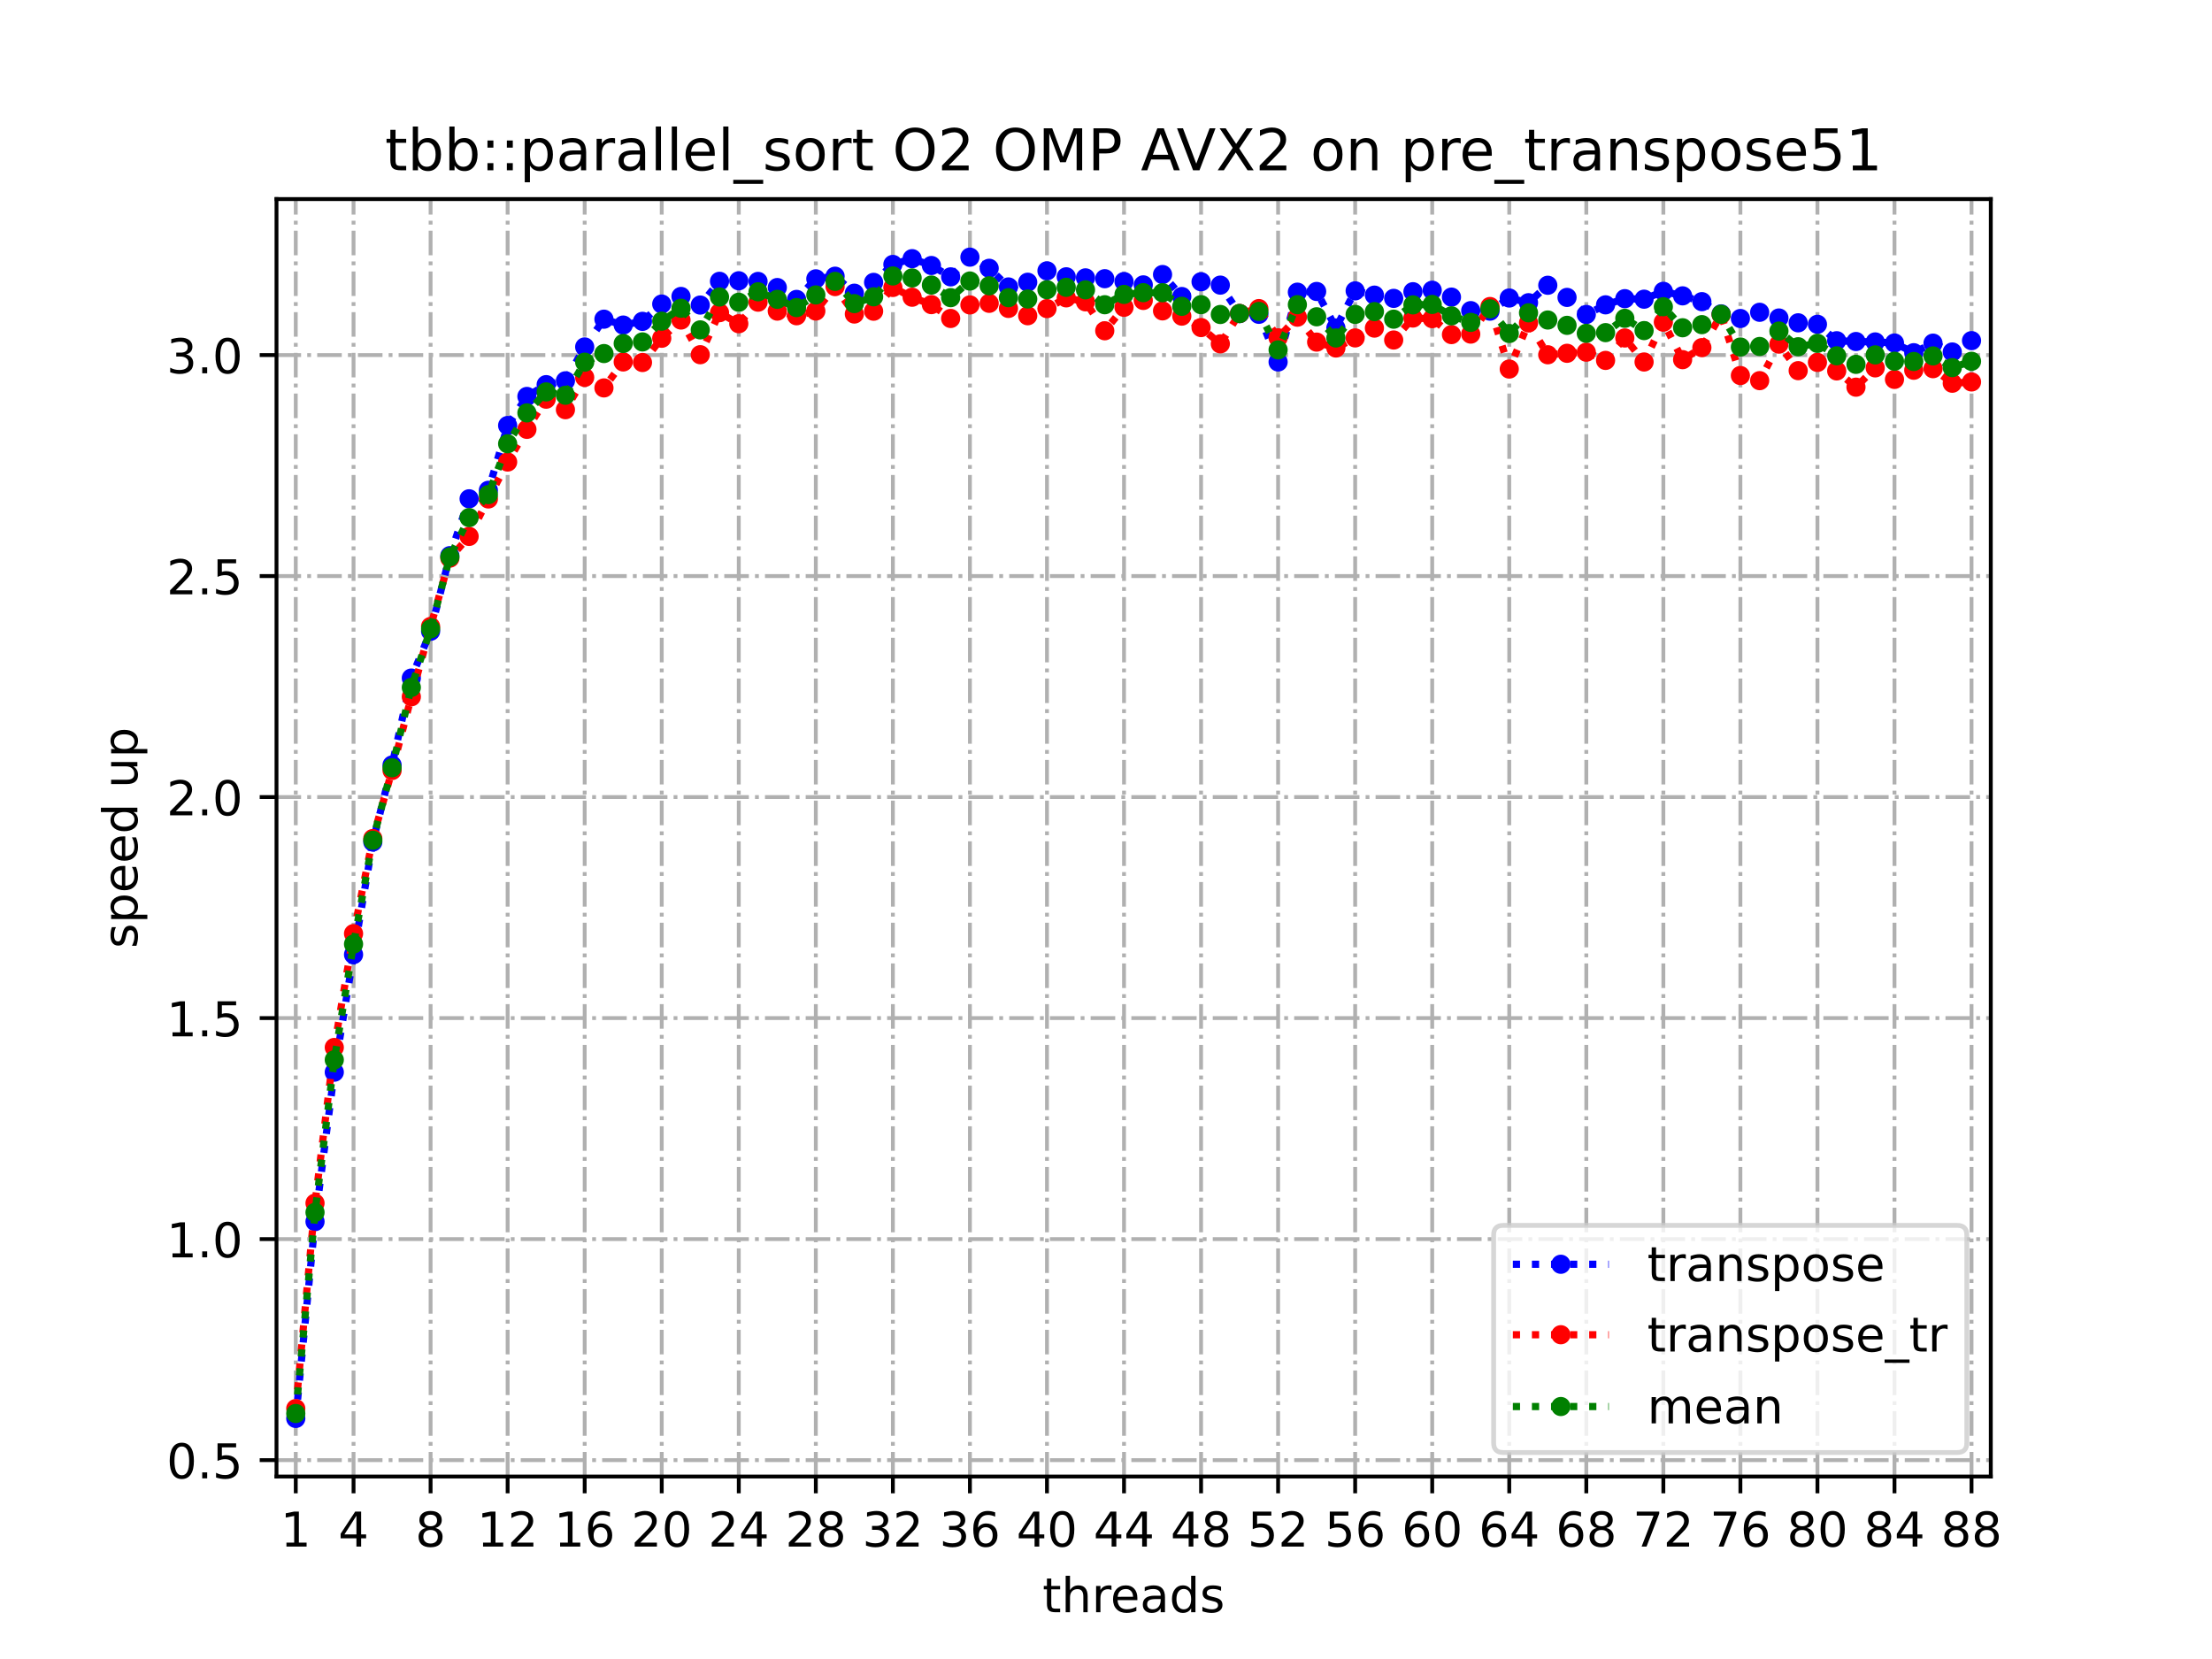 <?xml version="1.0" encoding="utf-8" standalone="no"?>
<!DOCTYPE svg PUBLIC "-//W3C//DTD SVG 1.1//EN"
  "http://www.w3.org/Graphics/SVG/1.1/DTD/svg11.dtd">
<!-- Created with matplotlib (https://matplotlib.org/) -->
<svg height="345.6pt" version="1.1" viewBox="0 0 460.8 345.6" width="460.8pt" xmlns="http://www.w3.org/2000/svg" xmlns:xlink="http://www.w3.org/1999/xlink">
 <defs>
  <style type="text/css">
*{stroke-linecap:butt;stroke-linejoin:round;}
  </style>
 </defs>
 <g id="figure_1">
  <g id="patch_1">
   <path d="M 0 345.6 
L 460.8 345.6 
L 460.8 0 
L 0 0 
z
" style="fill:#ffffff;"/>
  </g>
  <g id="axes_1">
   <g id="patch_2">
    <path d="M 57.6 307.584 
L 414.72 307.584 
L 414.72 41.472 
L 57.6 41.472 
z
" style="fill:#ffffff;"/>
   </g>
   <g id="matplotlib.axis_1">
    <g id="xtick_1">
     <g id="line2d_1">
      <path clip-path="url(#p70d2f2b9c5)" d="M 61.613 307.584 
L 61.613 41.472 
" style="fill:none;stroke:#b0b0b0;stroke-dasharray:5.12,1.28,0.8,1.28;stroke-dashoffset:0;stroke-width:0.8;"/>
     </g>
     <g id="line2d_2">
      <defs>
       <path d="M 0 0 
L 0 3.5 
" id="m872632f3c6" style="stroke:#000000;stroke-width:0.8;"/>
      </defs>
      <g>
       <use style="stroke:#000000;stroke-width:0.8;" x="61.613" xlink:href="#m872632f3c6" y="307.584"/>
      </g>
     </g>
     <g id="text_1">
      <!-- 1 -->
      <defs>
       <path d="M 12.406 8.297 
L 28.516 8.297 
L 28.516 63.922 
L 10.984 60.406 
L 10.984 69.391 
L 28.422 72.906 
L 38.281 72.906 
L 38.281 8.297 
L 54.391 8.297 
L 54.391 0 
L 12.406 0 
z
" id="DejaVuSans-49"/>
      </defs>
      <g transform="translate(58.431 322.182)scale(0.1 -0.1)">
       <use xlink:href="#DejaVuSans-49"/>
      </g>
     </g>
    </g>
    <g id="xtick_2">
     <g id="line2d_3">
      <path clip-path="url(#p70d2f2b9c5)" d="M 73.65 307.584 
L 73.65 41.472 
" style="fill:none;stroke:#b0b0b0;stroke-dasharray:5.12,1.28,0.8,1.28;stroke-dashoffset:0;stroke-width:0.8;"/>
     </g>
     <g id="line2d_4">
      <g>
       <use style="stroke:#000000;stroke-width:0.8;" x="73.65" xlink:href="#m872632f3c6" y="307.584"/>
      </g>
     </g>
     <g id="text_2">
      <!-- 4 -->
      <defs>
       <path d="M 37.797 64.312 
L 12.891 25.391 
L 37.797 25.391 
z
M 35.203 72.906 
L 47.609 72.906 
L 47.609 25.391 
L 58.016 25.391 
L 58.016 17.188 
L 47.609 17.188 
L 47.609 0 
L 37.797 0 
L 37.797 17.188 
L 4.891 17.188 
L 4.891 26.703 
z
" id="DejaVuSans-52"/>
      </defs>
      <g transform="translate(70.469 322.182)scale(0.1 -0.1)">
       <use xlink:href="#DejaVuSans-52"/>
      </g>
     </g>
    </g>
    <g id="xtick_3">
     <g id="line2d_5">
      <path clip-path="url(#p70d2f2b9c5)" d="M 89.701 307.584 
L 89.701 41.472 
" style="fill:none;stroke:#b0b0b0;stroke-dasharray:5.12,1.28,0.8,1.28;stroke-dashoffset:0;stroke-width:0.8;"/>
     </g>
     <g id="line2d_6">
      <g>
       <use style="stroke:#000000;stroke-width:0.8;" x="89.701" xlink:href="#m872632f3c6" y="307.584"/>
      </g>
     </g>
     <g id="text_3">
      <!-- 8 -->
      <defs>
       <path d="M 31.781 34.625 
Q 24.75 34.625 20.719 30.859 
Q 16.703 27.094 16.703 20.516 
Q 16.703 13.922 20.719 10.156 
Q 24.75 6.391 31.781 6.391 
Q 38.812 6.391 42.859 10.172 
Q 46.922 13.969 46.922 20.516 
Q 46.922 27.094 42.891 30.859 
Q 38.875 34.625 31.781 34.625 
z
M 21.922 38.812 
Q 15.578 40.375 12.031 44.719 
Q 8.5 49.078 8.5 55.328 
Q 8.5 64.062 14.719 69.141 
Q 20.953 74.219 31.781 74.219 
Q 42.672 74.219 48.875 69.141 
Q 55.078 64.062 55.078 55.328 
Q 55.078 49.078 51.531 44.719 
Q 48 40.375 41.703 38.812 
Q 48.828 37.156 52.797 32.312 
Q 56.781 27.484 56.781 20.516 
Q 56.781 9.906 50.312 4.234 
Q 43.844 -1.422 31.781 -1.422 
Q 19.734 -1.422 13.25 4.234 
Q 6.781 9.906 6.781 20.516 
Q 6.781 27.484 10.781 32.312 
Q 14.797 37.156 21.922 38.812 
z
M 18.312 54.391 
Q 18.312 48.734 21.844 45.562 
Q 25.391 42.391 31.781 42.391 
Q 38.141 42.391 41.719 45.562 
Q 45.312 48.734 45.312 54.391 
Q 45.312 60.062 41.719 63.234 
Q 38.141 66.406 31.781 66.406 
Q 25.391 66.406 21.844 63.234 
Q 18.312 60.062 18.312 54.391 
z
" id="DejaVuSans-56"/>
      </defs>
      <g transform="translate(86.519 322.182)scale(0.1 -0.1)">
       <use xlink:href="#DejaVuSans-56"/>
      </g>
     </g>
    </g>
    <g id="xtick_4">
     <g id="line2d_7">
      <path clip-path="url(#p70d2f2b9c5)" d="M 105.751 307.584 
L 105.751 41.472 
" style="fill:none;stroke:#b0b0b0;stroke-dasharray:5.12,1.28,0.8,1.28;stroke-dashoffset:0;stroke-width:0.8;"/>
     </g>
     <g id="line2d_8">
      <g>
       <use style="stroke:#000000;stroke-width:0.8;" x="105.751" xlink:href="#m872632f3c6" y="307.584"/>
      </g>
     </g>
     <g id="text_4">
      <!-- 12 -->
      <defs>
       <path d="M 19.188 8.297 
L 53.609 8.297 
L 53.609 0 
L 7.328 0 
L 7.328 8.297 
Q 12.938 14.109 22.625 23.891 
Q 32.328 33.688 34.812 36.531 
Q 39.547 41.844 41.422 45.531 
Q 43.312 49.219 43.312 52.781 
Q 43.312 58.594 39.234 62.25 
Q 35.156 65.922 28.609 65.922 
Q 23.969 65.922 18.812 64.312 
Q 13.672 62.703 7.812 59.422 
L 7.812 69.391 
Q 13.766 71.781 18.938 73 
Q 24.125 74.219 28.422 74.219 
Q 39.75 74.219 46.484 68.547 
Q 53.219 62.891 53.219 53.422 
Q 53.219 48.922 51.531 44.891 
Q 49.859 40.875 45.406 35.406 
Q 44.188 33.984 37.641 27.219 
Q 31.109 20.453 19.188 8.297 
z
" id="DejaVuSans-50"/>
      </defs>
      <g transform="translate(99.389 322.182)scale(0.1 -0.1)">
       <use xlink:href="#DejaVuSans-49"/>
       <use x="63.623" xlink:href="#DejaVuSans-50"/>
      </g>
     </g>
    </g>
    <g id="xtick_5">
     <g id="line2d_9">
      <path clip-path="url(#p70d2f2b9c5)" d="M 121.801 307.584 
L 121.801 41.472 
" style="fill:none;stroke:#b0b0b0;stroke-dasharray:5.12,1.28,0.8,1.28;stroke-dashoffset:0;stroke-width:0.8;"/>
     </g>
     <g id="line2d_10">
      <g>
       <use style="stroke:#000000;stroke-width:0.8;" x="121.801" xlink:href="#m872632f3c6" y="307.584"/>
      </g>
     </g>
     <g id="text_5">
      <!-- 16 -->
      <defs>
       <path d="M 33.016 40.375 
Q 26.375 40.375 22.484 35.828 
Q 18.609 31.297 18.609 23.391 
Q 18.609 15.531 22.484 10.953 
Q 26.375 6.391 33.016 6.391 
Q 39.656 6.391 43.531 10.953 
Q 47.406 15.531 47.406 23.391 
Q 47.406 31.297 43.531 35.828 
Q 39.656 40.375 33.016 40.375 
z
M 52.594 71.297 
L 52.594 62.312 
Q 48.875 64.062 45.094 64.984 
Q 41.312 65.922 37.594 65.922 
Q 27.828 65.922 22.672 59.328 
Q 17.531 52.734 16.797 39.406 
Q 19.672 43.656 24.016 45.922 
Q 28.375 48.188 33.594 48.188 
Q 44.578 48.188 50.953 41.516 
Q 57.328 34.859 57.328 23.391 
Q 57.328 12.156 50.688 5.359 
Q 44.047 -1.422 33.016 -1.422 
Q 20.359 -1.422 13.672 8.266 
Q 6.984 17.969 6.984 36.375 
Q 6.984 53.656 15.188 63.938 
Q 23.391 74.219 37.203 74.219 
Q 40.922 74.219 44.703 73.484 
Q 48.484 72.75 52.594 71.297 
z
" id="DejaVuSans-54"/>
      </defs>
      <g transform="translate(115.439 322.182)scale(0.1 -0.1)">
       <use xlink:href="#DejaVuSans-49"/>
       <use x="63.623" xlink:href="#DejaVuSans-54"/>
      </g>
     </g>
    </g>
    <g id="xtick_6">
     <g id="line2d_11">
      <path clip-path="url(#p70d2f2b9c5)" d="M 137.852 307.584 
L 137.852 41.472 
" style="fill:none;stroke:#b0b0b0;stroke-dasharray:5.12,1.28,0.8,1.28;stroke-dashoffset:0;stroke-width:0.8;"/>
     </g>
     <g id="line2d_12">
      <g>
       <use style="stroke:#000000;stroke-width:0.8;" x="137.852" xlink:href="#m872632f3c6" y="307.584"/>
      </g>
     </g>
     <g id="text_6">
      <!-- 20 -->
      <defs>
       <path d="M 31.781 66.406 
Q 24.172 66.406 20.328 58.906 
Q 16.5 51.422 16.5 36.375 
Q 16.5 21.391 20.328 13.891 
Q 24.172 6.391 31.781 6.391 
Q 39.453 6.391 43.281 13.891 
Q 47.125 21.391 47.125 36.375 
Q 47.125 51.422 43.281 58.906 
Q 39.453 66.406 31.781 66.406 
z
M 31.781 74.219 
Q 44.047 74.219 50.516 64.516 
Q 56.984 54.828 56.984 36.375 
Q 56.984 17.969 50.516 8.266 
Q 44.047 -1.422 31.781 -1.422 
Q 19.531 -1.422 13.062 8.266 
Q 6.594 17.969 6.594 36.375 
Q 6.594 54.828 13.062 64.516 
Q 19.531 74.219 31.781 74.219 
z
" id="DejaVuSans-48"/>
      </defs>
      <g transform="translate(131.489 322.182)scale(0.1 -0.1)">
       <use xlink:href="#DejaVuSans-50"/>
       <use x="63.623" xlink:href="#DejaVuSans-48"/>
      </g>
     </g>
    </g>
    <g id="xtick_7">
     <g id="line2d_13">
      <path clip-path="url(#p70d2f2b9c5)" d="M 153.902 307.584 
L 153.902 41.472 
" style="fill:none;stroke:#b0b0b0;stroke-dasharray:5.12,1.28,0.8,1.28;stroke-dashoffset:0;stroke-width:0.8;"/>
     </g>
     <g id="line2d_14">
      <g>
       <use style="stroke:#000000;stroke-width:0.8;" x="153.902" xlink:href="#m872632f3c6" y="307.584"/>
      </g>
     </g>
     <g id="text_7">
      <!-- 24 -->
      <g transform="translate(147.54 322.182)scale(0.1 -0.1)">
       <use xlink:href="#DejaVuSans-50"/>
       <use x="63.623" xlink:href="#DejaVuSans-52"/>
      </g>
     </g>
    </g>
    <g id="xtick_8">
     <g id="line2d_15">
      <path clip-path="url(#p70d2f2b9c5)" d="M 169.952 307.584 
L 169.952 41.472 
" style="fill:none;stroke:#b0b0b0;stroke-dasharray:5.12,1.28,0.8,1.28;stroke-dashoffset:0;stroke-width:0.8;"/>
     </g>
     <g id="line2d_16">
      <g>
       <use style="stroke:#000000;stroke-width:0.8;" x="169.952" xlink:href="#m872632f3c6" y="307.584"/>
      </g>
     </g>
     <g id="text_8">
      <!-- 28 -->
      <g transform="translate(163.59 322.182)scale(0.1 -0.1)">
       <use xlink:href="#DejaVuSans-50"/>
       <use x="63.623" xlink:href="#DejaVuSans-56"/>
      </g>
     </g>
    </g>
    <g id="xtick_9">
     <g id="line2d_17">
      <path clip-path="url(#p70d2f2b9c5)" d="M 186.003 307.584 
L 186.003 41.472 
" style="fill:none;stroke:#b0b0b0;stroke-dasharray:5.12,1.28,0.8,1.28;stroke-dashoffset:0;stroke-width:0.8;"/>
     </g>
     <g id="line2d_18">
      <g>
       <use style="stroke:#000000;stroke-width:0.8;" x="186.003" xlink:href="#m872632f3c6" y="307.584"/>
      </g>
     </g>
     <g id="text_9">
      <!-- 32 -->
      <defs>
       <path d="M 40.578 39.312 
Q 47.656 37.797 51.625 33 
Q 55.609 28.219 55.609 21.188 
Q 55.609 10.406 48.188 4.484 
Q 40.766 -1.422 27.094 -1.422 
Q 22.516 -1.422 17.656 -0.516 
Q 12.797 0.391 7.625 2.203 
L 7.625 11.719 
Q 11.719 9.328 16.594 8.109 
Q 21.484 6.891 26.812 6.891 
Q 36.078 6.891 40.938 10.547 
Q 45.797 14.203 45.797 21.188 
Q 45.797 27.641 41.281 31.266 
Q 36.766 34.906 28.719 34.906 
L 20.219 34.906 
L 20.219 43.016 
L 29.109 43.016 
Q 36.375 43.016 40.234 45.922 
Q 44.094 48.828 44.094 54.297 
Q 44.094 59.906 40.109 62.906 
Q 36.141 65.922 28.719 65.922 
Q 24.656 65.922 20.016 65.031 
Q 15.375 64.156 9.812 62.312 
L 9.812 71.094 
Q 15.438 72.656 20.344 73.438 
Q 25.25 74.219 29.594 74.219 
Q 40.828 74.219 47.359 69.109 
Q 53.906 64.016 53.906 55.328 
Q 53.906 49.266 50.438 45.094 
Q 46.969 40.922 40.578 39.312 
z
" id="DejaVuSans-51"/>
      </defs>
      <g transform="translate(179.64 322.182)scale(0.1 -0.1)">
       <use xlink:href="#DejaVuSans-51"/>
       <use x="63.623" xlink:href="#DejaVuSans-50"/>
      </g>
     </g>
    </g>
    <g id="xtick_10">
     <g id="line2d_19">
      <path clip-path="url(#p70d2f2b9c5)" d="M 202.053 307.584 
L 202.053 41.472 
" style="fill:none;stroke:#b0b0b0;stroke-dasharray:5.12,1.28,0.8,1.28;stroke-dashoffset:0;stroke-width:0.8;"/>
     </g>
     <g id="line2d_20">
      <g>
       <use style="stroke:#000000;stroke-width:0.8;" x="202.053" xlink:href="#m872632f3c6" y="307.584"/>
      </g>
     </g>
     <g id="text_10">
      <!-- 36 -->
      <g transform="translate(195.691 322.182)scale(0.1 -0.1)">
       <use xlink:href="#DejaVuSans-51"/>
       <use x="63.623" xlink:href="#DejaVuSans-54"/>
      </g>
     </g>
    </g>
    <g id="xtick_11">
     <g id="line2d_21">
      <path clip-path="url(#p70d2f2b9c5)" d="M 218.103 307.584 
L 218.103 41.472 
" style="fill:none;stroke:#b0b0b0;stroke-dasharray:5.12,1.28,0.8,1.28;stroke-dashoffset:0;stroke-width:0.8;"/>
     </g>
     <g id="line2d_22">
      <g>
       <use style="stroke:#000000;stroke-width:0.8;" x="218.103" xlink:href="#m872632f3c6" y="307.584"/>
      </g>
     </g>
     <g id="text_11">
      <!-- 40 -->
      <g transform="translate(211.741 322.182)scale(0.1 -0.1)">
       <use xlink:href="#DejaVuSans-52"/>
       <use x="63.623" xlink:href="#DejaVuSans-48"/>
      </g>
     </g>
    </g>
    <g id="xtick_12">
     <g id="line2d_23">
      <path clip-path="url(#p70d2f2b9c5)" d="M 234.154 307.584 
L 234.154 41.472 
" style="fill:none;stroke:#b0b0b0;stroke-dasharray:5.12,1.28,0.8,1.28;stroke-dashoffset:0;stroke-width:0.8;"/>
     </g>
     <g id="line2d_24">
      <g>
       <use style="stroke:#000000;stroke-width:0.8;" x="234.154" xlink:href="#m872632f3c6" y="307.584"/>
      </g>
     </g>
     <g id="text_12">
      <!-- 44 -->
      <g transform="translate(227.791 322.182)scale(0.1 -0.1)">
       <use xlink:href="#DejaVuSans-52"/>
       <use x="63.623" xlink:href="#DejaVuSans-52"/>
      </g>
     </g>
    </g>
    <g id="xtick_13">
     <g id="line2d_25">
      <path clip-path="url(#p70d2f2b9c5)" d="M 250.204 307.584 
L 250.204 41.472 
" style="fill:none;stroke:#b0b0b0;stroke-dasharray:5.12,1.28,0.8,1.28;stroke-dashoffset:0;stroke-width:0.8;"/>
     </g>
     <g id="line2d_26">
      <g>
       <use style="stroke:#000000;stroke-width:0.8;" x="250.204" xlink:href="#m872632f3c6" y="307.584"/>
      </g>
     </g>
     <g id="text_13">
      <!-- 48 -->
      <g transform="translate(243.842 322.182)scale(0.1 -0.1)">
       <use xlink:href="#DejaVuSans-52"/>
       <use x="63.623" xlink:href="#DejaVuSans-56"/>
      </g>
     </g>
    </g>
    <g id="xtick_14">
     <g id="line2d_27">
      <path clip-path="url(#p70d2f2b9c5)" d="M 266.254 307.584 
L 266.254 41.472 
" style="fill:none;stroke:#b0b0b0;stroke-dasharray:5.12,1.28,0.8,1.28;stroke-dashoffset:0;stroke-width:0.8;"/>
     </g>
     <g id="line2d_28">
      <g>
       <use style="stroke:#000000;stroke-width:0.8;" x="266.254" xlink:href="#m872632f3c6" y="307.584"/>
      </g>
     </g>
     <g id="text_14">
      <!-- 52 -->
      <defs>
       <path d="M 10.797 72.906 
L 49.516 72.906 
L 49.516 64.594 
L 19.828 64.594 
L 19.828 46.734 
Q 21.969 47.469 24.109 47.828 
Q 26.266 48.188 28.422 48.188 
Q 40.625 48.188 47.75 41.5 
Q 54.891 34.812 54.891 23.391 
Q 54.891 11.625 47.562 5.094 
Q 40.234 -1.422 26.906 -1.422 
Q 22.312 -1.422 17.547 -0.641 
Q 12.797 0.141 7.719 1.703 
L 7.719 11.625 
Q 12.109 9.234 16.797 8.062 
Q 21.484 6.891 26.703 6.891 
Q 35.156 6.891 40.078 11.328 
Q 45.016 15.766 45.016 23.391 
Q 45.016 31 40.078 35.438 
Q 35.156 39.891 26.703 39.891 
Q 22.75 39.891 18.812 39.016 
Q 14.891 38.141 10.797 36.281 
z
" id="DejaVuSans-53"/>
      </defs>
      <g transform="translate(259.892 322.182)scale(0.1 -0.1)">
       <use xlink:href="#DejaVuSans-53"/>
       <use x="63.623" xlink:href="#DejaVuSans-50"/>
      </g>
     </g>
    </g>
    <g id="xtick_15">
     <g id="line2d_29">
      <path clip-path="url(#p70d2f2b9c5)" d="M 282.305 307.584 
L 282.305 41.472 
" style="fill:none;stroke:#b0b0b0;stroke-dasharray:5.12,1.28,0.8,1.28;stroke-dashoffset:0;stroke-width:0.8;"/>
     </g>
     <g id="line2d_30">
      <g>
       <use style="stroke:#000000;stroke-width:0.8;" x="282.305" xlink:href="#m872632f3c6" y="307.584"/>
      </g>
     </g>
     <g id="text_15">
      <!-- 56 -->
      <g transform="translate(275.942 322.182)scale(0.1 -0.1)">
       <use xlink:href="#DejaVuSans-53"/>
       <use x="63.623" xlink:href="#DejaVuSans-54"/>
      </g>
     </g>
    </g>
    <g id="xtick_16">
     <g id="line2d_31">
      <path clip-path="url(#p70d2f2b9c5)" d="M 298.355 307.584 
L 298.355 41.472 
" style="fill:none;stroke:#b0b0b0;stroke-dasharray:5.12,1.28,0.8,1.28;stroke-dashoffset:0;stroke-width:0.8;"/>
     </g>
     <g id="line2d_32">
      <g>
       <use style="stroke:#000000;stroke-width:0.8;" x="298.355" xlink:href="#m872632f3c6" y="307.584"/>
      </g>
     </g>
     <g id="text_16">
      <!-- 60 -->
      <g transform="translate(291.993 322.182)scale(0.1 -0.1)">
       <use xlink:href="#DejaVuSans-54"/>
       <use x="63.623" xlink:href="#DejaVuSans-48"/>
      </g>
     </g>
    </g>
    <g id="xtick_17">
     <g id="line2d_33">
      <path clip-path="url(#p70d2f2b9c5)" d="M 314.405 307.584 
L 314.405 41.472 
" style="fill:none;stroke:#b0b0b0;stroke-dasharray:5.12,1.28,0.8,1.28;stroke-dashoffset:0;stroke-width:0.8;"/>
     </g>
     <g id="line2d_34">
      <g>
       <use style="stroke:#000000;stroke-width:0.8;" x="314.405" xlink:href="#m872632f3c6" y="307.584"/>
      </g>
     </g>
     <g id="text_17">
      <!-- 64 -->
      <g transform="translate(308.043 322.182)scale(0.1 -0.1)">
       <use xlink:href="#DejaVuSans-54"/>
       <use x="63.623" xlink:href="#DejaVuSans-52"/>
      </g>
     </g>
    </g>
    <g id="xtick_18">
     <g id="line2d_35">
      <path clip-path="url(#p70d2f2b9c5)" d="M 330.456 307.584 
L 330.456 41.472 
" style="fill:none;stroke:#b0b0b0;stroke-dasharray:5.12,1.28,0.8,1.28;stroke-dashoffset:0;stroke-width:0.8;"/>
     </g>
     <g id="line2d_36">
      <g>
       <use style="stroke:#000000;stroke-width:0.8;" x="330.456" xlink:href="#m872632f3c6" y="307.584"/>
      </g>
     </g>
     <g id="text_18">
      <!-- 68 -->
      <g transform="translate(324.093 322.182)scale(0.1 -0.1)">
       <use xlink:href="#DejaVuSans-54"/>
       <use x="63.623" xlink:href="#DejaVuSans-56"/>
      </g>
     </g>
    </g>
    <g id="xtick_19">
     <g id="line2d_37">
      <path clip-path="url(#p70d2f2b9c5)" d="M 346.506 307.584 
L 346.506 41.472 
" style="fill:none;stroke:#b0b0b0;stroke-dasharray:5.12,1.28,0.8,1.28;stroke-dashoffset:0;stroke-width:0.8;"/>
     </g>
     <g id="line2d_38">
      <g>
       <use style="stroke:#000000;stroke-width:0.8;" x="346.506" xlink:href="#m872632f3c6" y="307.584"/>
      </g>
     </g>
     <g id="text_19">
      <!-- 72 -->
      <defs>
       <path d="M 8.203 72.906 
L 55.078 72.906 
L 55.078 68.703 
L 28.609 0 
L 18.312 0 
L 43.219 64.594 
L 8.203 64.594 
z
" id="DejaVuSans-55"/>
      </defs>
      <g transform="translate(340.144 322.182)scale(0.1 -0.1)">
       <use xlink:href="#DejaVuSans-55"/>
       <use x="63.623" xlink:href="#DejaVuSans-50"/>
      </g>
     </g>
    </g>
    <g id="xtick_20">
     <g id="line2d_39">
      <path clip-path="url(#p70d2f2b9c5)" d="M 362.556 307.584 
L 362.556 41.472 
" style="fill:none;stroke:#b0b0b0;stroke-dasharray:5.12,1.28,0.8,1.28;stroke-dashoffset:0;stroke-width:0.8;"/>
     </g>
     <g id="line2d_40">
      <g>
       <use style="stroke:#000000;stroke-width:0.8;" x="362.556" xlink:href="#m872632f3c6" y="307.584"/>
      </g>
     </g>
     <g id="text_20">
      <!-- 76 -->
      <g transform="translate(356.194 322.182)scale(0.1 -0.1)">
       <use xlink:href="#DejaVuSans-55"/>
       <use x="63.623" xlink:href="#DejaVuSans-54"/>
      </g>
     </g>
    </g>
    <g id="xtick_21">
     <g id="line2d_41">
      <path clip-path="url(#p70d2f2b9c5)" d="M 378.607 307.584 
L 378.607 41.472 
" style="fill:none;stroke:#b0b0b0;stroke-dasharray:5.12,1.28,0.8,1.28;stroke-dashoffset:0;stroke-width:0.8;"/>
     </g>
     <g id="line2d_42">
      <g>
       <use style="stroke:#000000;stroke-width:0.8;" x="378.607" xlink:href="#m872632f3c6" y="307.584"/>
      </g>
     </g>
     <g id="text_21">
      <!-- 80 -->
      <g transform="translate(372.244 322.182)scale(0.1 -0.1)">
       <use xlink:href="#DejaVuSans-56"/>
       <use x="63.623" xlink:href="#DejaVuSans-48"/>
      </g>
     </g>
    </g>
    <g id="xtick_22">
     <g id="line2d_43">
      <path clip-path="url(#p70d2f2b9c5)" d="M 394.657 307.584 
L 394.657 41.472 
" style="fill:none;stroke:#b0b0b0;stroke-dasharray:5.12,1.28,0.8,1.28;stroke-dashoffset:0;stroke-width:0.8;"/>
     </g>
     <g id="line2d_44">
      <g>
       <use style="stroke:#000000;stroke-width:0.8;" x="394.657" xlink:href="#m872632f3c6" y="307.584"/>
      </g>
     </g>
     <g id="text_22">
      <!-- 84 -->
      <g transform="translate(388.295 322.182)scale(0.1 -0.1)">
       <use xlink:href="#DejaVuSans-56"/>
       <use x="63.623" xlink:href="#DejaVuSans-52"/>
      </g>
     </g>
    </g>
    <g id="xtick_23">
     <g id="line2d_45">
      <path clip-path="url(#p70d2f2b9c5)" d="M 410.707 307.584 
L 410.707 41.472 
" style="fill:none;stroke:#b0b0b0;stroke-dasharray:5.12,1.28,0.8,1.28;stroke-dashoffset:0;stroke-width:0.8;"/>
     </g>
     <g id="line2d_46">
      <g>
       <use style="stroke:#000000;stroke-width:0.8;" x="410.707" xlink:href="#m872632f3c6" y="307.584"/>
      </g>
     </g>
     <g id="text_23">
      <!-- 88 -->
      <g transform="translate(404.345 322.182)scale(0.1 -0.1)">
       <use xlink:href="#DejaVuSans-56"/>
       <use x="63.623" xlink:href="#DejaVuSans-56"/>
      </g>
     </g>
    </g>
    <g id="text_24">
     <!-- threads -->
     <defs>
      <path d="M 18.312 70.219 
L 18.312 54.688 
L 36.812 54.688 
L 36.812 47.703 
L 18.312 47.703 
L 18.312 18.016 
Q 18.312 11.328 20.141 9.422 
Q 21.969 7.516 27.594 7.516 
L 36.812 7.516 
L 36.812 0 
L 27.594 0 
Q 17.188 0 13.234 3.875 
Q 9.281 7.766 9.281 18.016 
L 9.281 47.703 
L 2.688 47.703 
L 2.688 54.688 
L 9.281 54.688 
L 9.281 70.219 
z
" id="DejaVuSans-116"/>
      <path d="M 54.891 33.016 
L 54.891 0 
L 45.906 0 
L 45.906 32.719 
Q 45.906 40.484 42.875 44.328 
Q 39.844 48.188 33.797 48.188 
Q 26.516 48.188 22.312 43.547 
Q 18.109 38.922 18.109 30.906 
L 18.109 0 
L 9.078 0 
L 9.078 75.984 
L 18.109 75.984 
L 18.109 46.188 
Q 21.344 51.125 25.703 53.562 
Q 30.078 56 35.797 56 
Q 45.219 56 50.047 50.172 
Q 54.891 44.344 54.891 33.016 
z
" id="DejaVuSans-104"/>
      <path d="M 41.109 46.297 
Q 39.594 47.172 37.812 47.578 
Q 36.031 48 33.891 48 
Q 26.266 48 22.188 43.047 
Q 18.109 38.094 18.109 28.812 
L 18.109 0 
L 9.078 0 
L 9.078 54.688 
L 18.109 54.688 
L 18.109 46.188 
Q 20.953 51.172 25.484 53.578 
Q 30.031 56 36.531 56 
Q 37.453 56 38.578 55.875 
Q 39.703 55.766 41.062 55.516 
z
" id="DejaVuSans-114"/>
      <path d="M 56.203 29.594 
L 56.203 25.203 
L 14.891 25.203 
Q 15.484 15.922 20.484 11.062 
Q 25.484 6.203 34.422 6.203 
Q 39.594 6.203 44.453 7.469 
Q 49.312 8.734 54.109 11.281 
L 54.109 2.781 
Q 49.266 0.734 44.188 -0.344 
Q 39.109 -1.422 33.891 -1.422 
Q 20.797 -1.422 13.156 6.188 
Q 5.516 13.812 5.516 26.812 
Q 5.516 40.234 12.766 48.109 
Q 20.016 56 32.328 56 
Q 43.359 56 49.781 48.891 
Q 56.203 41.797 56.203 29.594 
z
M 47.219 32.234 
Q 47.125 39.594 43.094 43.984 
Q 39.062 48.391 32.422 48.391 
Q 24.906 48.391 20.391 44.141 
Q 15.875 39.891 15.188 32.172 
z
" id="DejaVuSans-101"/>
      <path d="M 34.281 27.484 
Q 23.391 27.484 19.188 25 
Q 14.984 22.516 14.984 16.5 
Q 14.984 11.719 18.141 8.906 
Q 21.297 6.109 26.703 6.109 
Q 34.188 6.109 38.703 11.406 
Q 43.219 16.703 43.219 25.484 
L 43.219 27.484 
z
M 52.203 31.203 
L 52.203 0 
L 43.219 0 
L 43.219 8.297 
Q 40.141 3.328 35.547 0.953 
Q 30.953 -1.422 24.312 -1.422 
Q 15.922 -1.422 10.953 3.297 
Q 6 8.016 6 15.922 
Q 6 25.141 12.172 29.828 
Q 18.359 34.516 30.609 34.516 
L 43.219 34.516 
L 43.219 35.406 
Q 43.219 41.609 39.141 45 
Q 35.062 48.391 27.688 48.391 
Q 23 48.391 18.547 47.266 
Q 14.109 46.141 10.016 43.891 
L 10.016 52.203 
Q 14.938 54.109 19.578 55.047 
Q 24.219 56 28.609 56 
Q 40.484 56 46.344 49.844 
Q 52.203 43.703 52.203 31.203 
z
" id="DejaVuSans-97"/>
      <path d="M 45.406 46.391 
L 45.406 75.984 
L 54.391 75.984 
L 54.391 0 
L 45.406 0 
L 45.406 8.203 
Q 42.578 3.328 38.25 0.953 
Q 33.938 -1.422 27.875 -1.422 
Q 17.969 -1.422 11.734 6.484 
Q 5.516 14.406 5.516 27.297 
Q 5.516 40.188 11.734 48.094 
Q 17.969 56 27.875 56 
Q 33.938 56 38.25 53.625 
Q 42.578 51.266 45.406 46.391 
z
M 14.797 27.297 
Q 14.797 17.391 18.875 11.75 
Q 22.953 6.109 30.078 6.109 
Q 37.203 6.109 41.297 11.75 
Q 45.406 17.391 45.406 27.297 
Q 45.406 37.203 41.297 42.844 
Q 37.203 48.484 30.078 48.484 
Q 22.953 48.484 18.875 42.844 
Q 14.797 37.203 14.797 27.297 
z
" id="DejaVuSans-100"/>
      <path d="M 44.281 53.078 
L 44.281 44.578 
Q 40.484 46.531 36.375 47.5 
Q 32.281 48.484 27.875 48.484 
Q 21.188 48.484 17.844 46.438 
Q 14.5 44.391 14.5 40.281 
Q 14.5 37.156 16.891 35.375 
Q 19.281 33.594 26.516 31.984 
L 29.594 31.297 
Q 39.156 29.25 43.188 25.516 
Q 47.219 21.781 47.219 15.094 
Q 47.219 7.469 41.188 3.016 
Q 35.156 -1.422 24.609 -1.422 
Q 20.219 -1.422 15.453 -0.562 
Q 10.688 0.297 5.422 2 
L 5.422 11.281 
Q 10.406 8.688 15.234 7.391 
Q 20.062 6.109 24.812 6.109 
Q 31.156 6.109 34.562 8.281 
Q 37.984 10.453 37.984 14.406 
Q 37.984 18.062 35.516 20.016 
Q 33.062 21.969 24.703 23.781 
L 21.578 24.516 
Q 13.234 26.266 9.516 29.906 
Q 5.812 33.547 5.812 39.891 
Q 5.812 47.609 11.281 51.797 
Q 16.75 56 26.812 56 
Q 31.781 56 36.172 55.266 
Q 40.578 54.547 44.281 53.078 
z
" id="DejaVuSans-115"/>
     </defs>
     <g transform="translate(217.169 335.861)scale(0.1 -0.1)">
      <use xlink:href="#DejaVuSans-116"/>
      <use x="39.209" xlink:href="#DejaVuSans-104"/>
      <use x="102.588" xlink:href="#DejaVuSans-114"/>
      <use x="141.451" xlink:href="#DejaVuSans-101"/>
      <use x="202.975" xlink:href="#DejaVuSans-97"/>
      <use x="264.254" xlink:href="#DejaVuSans-100"/>
      <use x="327.73" xlink:href="#DejaVuSans-115"/>
     </g>
    </g>
   </g>
   <g id="matplotlib.axis_2">
    <g id="ytick_1">
     <g id="line2d_47">
      <path clip-path="url(#p70d2f2b9c5)" d="M 57.6 304.167 
L 414.72 304.167 
" style="fill:none;stroke:#b0b0b0;stroke-dasharray:5.12,1.28,0.8,1.28;stroke-dashoffset:0;stroke-width:0.8;"/>
     </g>
     <g id="line2d_48">
      <defs>
       <path d="M 0 0 
L -3.5 0 
" id="m4399d80f4b" style="stroke:#000000;stroke-width:0.8;"/>
      </defs>
      <g>
       <use style="stroke:#000000;stroke-width:0.8;" x="57.6" xlink:href="#m4399d80f4b" y="304.167"/>
      </g>
     </g>
     <g id="text_25">
      <!-- 0.5 -->
      <defs>
       <path d="M 10.688 12.406 
L 21 12.406 
L 21 0 
L 10.688 0 
z
" id="DejaVuSans-46"/>
      </defs>
      <g transform="translate(34.697 307.966)scale(0.1 -0.1)">
       <use xlink:href="#DejaVuSans-48"/>
       <use x="63.623" xlink:href="#DejaVuSans-46"/>
       <use x="95.41" xlink:href="#DejaVuSans-53"/>
      </g>
     </g>
    </g>
    <g id="ytick_2">
     <g id="line2d_49">
      <path clip-path="url(#p70d2f2b9c5)" d="M 57.6 258.126 
L 414.72 258.126 
" style="fill:none;stroke:#b0b0b0;stroke-dasharray:5.12,1.28,0.8,1.28;stroke-dashoffset:0;stroke-width:0.8;"/>
     </g>
     <g id="line2d_50">
      <g>
       <use style="stroke:#000000;stroke-width:0.8;" x="57.6" xlink:href="#m4399d80f4b" y="258.126"/>
      </g>
     </g>
     <g id="text_26">
      <!-- 1.0 -->
      <g transform="translate(34.697 261.925)scale(0.1 -0.1)">
       <use xlink:href="#DejaVuSans-49"/>
       <use x="63.623" xlink:href="#DejaVuSans-46"/>
       <use x="95.41" xlink:href="#DejaVuSans-48"/>
      </g>
     </g>
    </g>
    <g id="ytick_3">
     <g id="line2d_51">
      <path clip-path="url(#p70d2f2b9c5)" d="M 57.6 212.085 
L 414.72 212.085 
" style="fill:none;stroke:#b0b0b0;stroke-dasharray:5.12,1.28,0.8,1.28;stroke-dashoffset:0;stroke-width:0.8;"/>
     </g>
     <g id="line2d_52">
      <g>
       <use style="stroke:#000000;stroke-width:0.8;" x="57.6" xlink:href="#m4399d80f4b" y="212.085"/>
      </g>
     </g>
     <g id="text_27">
      <!-- 1.5 -->
      <g transform="translate(34.697 215.885)scale(0.1 -0.1)">
       <use xlink:href="#DejaVuSans-49"/>
       <use x="63.623" xlink:href="#DejaVuSans-46"/>
       <use x="95.41" xlink:href="#DejaVuSans-53"/>
      </g>
     </g>
    </g>
    <g id="ytick_4">
     <g id="line2d_53">
      <path clip-path="url(#p70d2f2b9c5)" d="M 57.6 166.045 
L 414.72 166.045 
" style="fill:none;stroke:#b0b0b0;stroke-dasharray:5.12,1.28,0.8,1.28;stroke-dashoffset:0;stroke-width:0.8;"/>
     </g>
     <g id="line2d_54">
      <g>
       <use style="stroke:#000000;stroke-width:0.8;" x="57.6" xlink:href="#m4399d80f4b" y="166.045"/>
      </g>
     </g>
     <g id="text_28">
      <!-- 2.0 -->
      <g transform="translate(34.697 169.844)scale(0.1 -0.1)">
       <use xlink:href="#DejaVuSans-50"/>
       <use x="63.623" xlink:href="#DejaVuSans-46"/>
       <use x="95.41" xlink:href="#DejaVuSans-48"/>
      </g>
     </g>
    </g>
    <g id="ytick_5">
     <g id="line2d_55">
      <path clip-path="url(#p70d2f2b9c5)" d="M 57.6 120.004 
L 414.72 120.004 
" style="fill:none;stroke:#b0b0b0;stroke-dasharray:5.12,1.28,0.8,1.28;stroke-dashoffset:0;stroke-width:0.8;"/>
     </g>
     <g id="line2d_56">
      <g>
       <use style="stroke:#000000;stroke-width:0.8;" x="57.6" xlink:href="#m4399d80f4b" y="120.004"/>
      </g>
     </g>
     <g id="text_29">
      <!-- 2.5 -->
      <g transform="translate(34.697 123.803)scale(0.1 -0.1)">
       <use xlink:href="#DejaVuSans-50"/>
       <use x="63.623" xlink:href="#DejaVuSans-46"/>
       <use x="95.41" xlink:href="#DejaVuSans-53"/>
      </g>
     </g>
    </g>
    <g id="ytick_6">
     <g id="line2d_57">
      <path clip-path="url(#p70d2f2b9c5)" d="M 57.6 73.963 
L 414.72 73.963 
" style="fill:none;stroke:#b0b0b0;stroke-dasharray:5.12,1.28,0.8,1.28;stroke-dashoffset:0;stroke-width:0.8;"/>
     </g>
     <g id="line2d_58">
      <g>
       <use style="stroke:#000000;stroke-width:0.8;" x="57.6" xlink:href="#m4399d80f4b" y="73.963"/>
      </g>
     </g>
     <g id="text_30">
      <!-- 3.0 -->
      <g transform="translate(34.697 77.763)scale(0.1 -0.1)">
       <use xlink:href="#DejaVuSans-51"/>
       <use x="63.623" xlink:href="#DejaVuSans-46"/>
       <use x="95.41" xlink:href="#DejaVuSans-48"/>
      </g>
     </g>
    </g>
    <g id="text_31">
     <!-- speed up -->
     <defs>
      <path d="M 18.109 8.203 
L 18.109 -20.797 
L 9.078 -20.797 
L 9.078 54.688 
L 18.109 54.688 
L 18.109 46.391 
Q 20.953 51.266 25.266 53.625 
Q 29.594 56 35.594 56 
Q 45.562 56 51.781 48.094 
Q 58.016 40.188 58.016 27.297 
Q 58.016 14.406 51.781 6.484 
Q 45.562 -1.422 35.594 -1.422 
Q 29.594 -1.422 25.266 0.953 
Q 20.953 3.328 18.109 8.203 
z
M 48.688 27.297 
Q 48.688 37.203 44.609 42.844 
Q 40.531 48.484 33.406 48.484 
Q 26.266 48.484 22.188 42.844 
Q 18.109 37.203 18.109 27.297 
Q 18.109 17.391 22.188 11.75 
Q 26.266 6.109 33.406 6.109 
Q 40.531 6.109 44.609 11.75 
Q 48.688 17.391 48.688 27.297 
z
" id="DejaVuSans-112"/>
      <path id="DejaVuSans-32"/>
      <path d="M 8.5 21.578 
L 8.5 54.688 
L 17.484 54.688 
L 17.484 21.922 
Q 17.484 14.156 20.5 10.266 
Q 23.531 6.391 29.594 6.391 
Q 36.859 6.391 41.078 11.031 
Q 45.312 15.672 45.312 23.688 
L 45.312 54.688 
L 54.297 54.688 
L 54.297 0 
L 45.312 0 
L 45.312 8.406 
Q 42.047 3.422 37.719 1 
Q 33.406 -1.422 27.688 -1.422 
Q 18.266 -1.422 13.375 4.438 
Q 8.5 10.297 8.5 21.578 
z
M 31.109 56 
z
" id="DejaVuSans-117"/>
     </defs>
     <g transform="translate(28.617 197.566)rotate(-90)scale(0.1 -0.1)">
      <use xlink:href="#DejaVuSans-115"/>
      <use x="52.1" xlink:href="#DejaVuSans-112"/>
      <use x="115.576" xlink:href="#DejaVuSans-101"/>
      <use x="177.1" xlink:href="#DejaVuSans-101"/>
      <use x="238.623" xlink:href="#DejaVuSans-100"/>
      <use x="302.1" xlink:href="#DejaVuSans-32"/>
      <use x="333.887" xlink:href="#DejaVuSans-117"/>
      <use x="397.266" xlink:href="#DejaVuSans-112"/>
     </g>
    </g>
   </g>
   <g id="line2d_59">
    <path clip-path="url(#p70d2f2b9c5)" d="M 61.613 295.488 
L 65.625 254.485 
L 69.638 223.357 
L 73.65 198.858 
L 77.663 175.405 
L 81.676 159.369 
L 85.688 141.252 
L 89.701 131.501 
L 93.713 115.752 
L 97.726 103.91 
L 101.738 102.139 
L 105.751 88.643 
L 109.764 82.587 
L 113.776 80.128 
L 117.789 79.33 
L 121.801 72.276 
L 125.814 66.493 
L 129.827 67.716 
L 133.839 66.943 
L 137.852 63.34 
L 141.864 61.757 
L 145.877 63.55 
L 149.889 58.603 
L 153.902 58.493 
L 157.915 58.624 
L 161.927 59.901 
L 165.94 62.373 
L 169.952 58.087 
L 173.965 57.538 
L 177.978 61.08 
L 181.99 58.826 
L 186.003 55.086 
L 190.015 53.884 
L 194.028 55.309 
L 198.04 57.675 
L 202.053 53.568 
L 206.066 55.892 
L 210.078 59.777 
L 214.091 58.796 
L 218.103 56.421 
L 222.116 57.663 
L 226.129 57.885 
L 230.141 58.058 
L 234.154 58.649 
L 238.166 59.347 
L 242.179 57.19 
L 246.191 61.772 
L 250.204 58.693 
L 254.217 59.397 
L 258.229 65.33 
L 262.242 65.476 
L 266.254 75.404 
L 270.267 60.863 
L 274.28 60.716 
L 278.292 68.319 
L 282.305 60.593 
L 286.317 61.481 
L 290.33 62.157 
L 294.342 60.769 
L 298.355 60.461 
L 302.368 61.894 
L 306.38 64.709 
L 310.393 64.817 
L 314.405 62.082 
L 318.418 63.059 
L 322.431 59.426 
L 326.443 61.956 
L 330.456 65.513 
L 334.468 63.503 
L 338.481 62.219 
L 342.493 62.326 
L 346.506 60.688 
L 350.519 61.631 
L 354.531 62.84 
L 358.544 65.387 
L 362.556 66.351 
L 366.569 65.056 
L 370.582 66.246 
L 374.594 67.248 
L 378.607 67.563 
L 382.619 70.979 
L 386.632 71.143 
L 390.644 71.23 
L 394.657 71.455 
L 398.67 73.476 
L 402.682 71.485 
L 406.695 73.327 
L 410.707 70.961 
" style="fill:none;stroke:#0000ff;stroke-dasharray:1.5,2.475;stroke-dashoffset:0;stroke-width:1.5;"/>
    <defs>
     <path d="M 0 1.5 
C 0.398 1.5 0.779 1.342 1.061 1.061 
C 1.342 0.779 1.5 0.398 1.5 0 
C 1.5 -0.398 1.342 -0.779 1.061 -1.061 
C 0.779 -1.342 0.398 -1.5 0 -1.5 
C -0.398 -1.5 -0.779 -1.342 -1.061 -1.061 
C -1.342 -0.779 -1.5 -0.398 -1.5 0 
C -1.5 0.398 -1.342 0.779 -1.061 1.061 
C -0.779 1.342 -0.398 1.5 0 1.5 
z
" id="m3d1f0ea611" style="stroke:#0000ff;"/>
    </defs>
    <g clip-path="url(#p70d2f2b9c5)">
     <use style="fill:#0000ff;stroke:#0000ff;" x="61.613" xlink:href="#m3d1f0ea611" y="295.488"/>
     <use style="fill:#0000ff;stroke:#0000ff;" x="65.625" xlink:href="#m3d1f0ea611" y="254.485"/>
     <use style="fill:#0000ff;stroke:#0000ff;" x="69.638" xlink:href="#m3d1f0ea611" y="223.357"/>
     <use style="fill:#0000ff;stroke:#0000ff;" x="73.65" xlink:href="#m3d1f0ea611" y="198.858"/>
     <use style="fill:#0000ff;stroke:#0000ff;" x="77.663" xlink:href="#m3d1f0ea611" y="175.405"/>
     <use style="fill:#0000ff;stroke:#0000ff;" x="81.676" xlink:href="#m3d1f0ea611" y="159.369"/>
     <use style="fill:#0000ff;stroke:#0000ff;" x="85.688" xlink:href="#m3d1f0ea611" y="141.252"/>
     <use style="fill:#0000ff;stroke:#0000ff;" x="89.701" xlink:href="#m3d1f0ea611" y="131.501"/>
     <use style="fill:#0000ff;stroke:#0000ff;" x="93.713" xlink:href="#m3d1f0ea611" y="115.752"/>
     <use style="fill:#0000ff;stroke:#0000ff;" x="97.726" xlink:href="#m3d1f0ea611" y="103.91"/>
     <use style="fill:#0000ff;stroke:#0000ff;" x="101.738" xlink:href="#m3d1f0ea611" y="102.139"/>
     <use style="fill:#0000ff;stroke:#0000ff;" x="105.751" xlink:href="#m3d1f0ea611" y="88.643"/>
     <use style="fill:#0000ff;stroke:#0000ff;" x="109.764" xlink:href="#m3d1f0ea611" y="82.587"/>
     <use style="fill:#0000ff;stroke:#0000ff;" x="113.776" xlink:href="#m3d1f0ea611" y="80.128"/>
     <use style="fill:#0000ff;stroke:#0000ff;" x="117.789" xlink:href="#m3d1f0ea611" y="79.33"/>
     <use style="fill:#0000ff;stroke:#0000ff;" x="121.801" xlink:href="#m3d1f0ea611" y="72.276"/>
     <use style="fill:#0000ff;stroke:#0000ff;" x="125.814" xlink:href="#m3d1f0ea611" y="66.493"/>
     <use style="fill:#0000ff;stroke:#0000ff;" x="129.827" xlink:href="#m3d1f0ea611" y="67.716"/>
     <use style="fill:#0000ff;stroke:#0000ff;" x="133.839" xlink:href="#m3d1f0ea611" y="66.943"/>
     <use style="fill:#0000ff;stroke:#0000ff;" x="137.852" xlink:href="#m3d1f0ea611" y="63.34"/>
     <use style="fill:#0000ff;stroke:#0000ff;" x="141.864" xlink:href="#m3d1f0ea611" y="61.757"/>
     <use style="fill:#0000ff;stroke:#0000ff;" x="145.877" xlink:href="#m3d1f0ea611" y="63.55"/>
     <use style="fill:#0000ff;stroke:#0000ff;" x="149.889" xlink:href="#m3d1f0ea611" y="58.603"/>
     <use style="fill:#0000ff;stroke:#0000ff;" x="153.902" xlink:href="#m3d1f0ea611" y="58.493"/>
     <use style="fill:#0000ff;stroke:#0000ff;" x="157.915" xlink:href="#m3d1f0ea611" y="58.624"/>
     <use style="fill:#0000ff;stroke:#0000ff;" x="161.927" xlink:href="#m3d1f0ea611" y="59.901"/>
     <use style="fill:#0000ff;stroke:#0000ff;" x="165.94" xlink:href="#m3d1f0ea611" y="62.373"/>
     <use style="fill:#0000ff;stroke:#0000ff;" x="169.952" xlink:href="#m3d1f0ea611" y="58.087"/>
     <use style="fill:#0000ff;stroke:#0000ff;" x="173.965" xlink:href="#m3d1f0ea611" y="57.538"/>
     <use style="fill:#0000ff;stroke:#0000ff;" x="177.978" xlink:href="#m3d1f0ea611" y="61.08"/>
     <use style="fill:#0000ff;stroke:#0000ff;" x="181.99" xlink:href="#m3d1f0ea611" y="58.826"/>
     <use style="fill:#0000ff;stroke:#0000ff;" x="186.003" xlink:href="#m3d1f0ea611" y="55.086"/>
     <use style="fill:#0000ff;stroke:#0000ff;" x="190.015" xlink:href="#m3d1f0ea611" y="53.884"/>
     <use style="fill:#0000ff;stroke:#0000ff;" x="194.028" xlink:href="#m3d1f0ea611" y="55.309"/>
     <use style="fill:#0000ff;stroke:#0000ff;" x="198.04" xlink:href="#m3d1f0ea611" y="57.675"/>
     <use style="fill:#0000ff;stroke:#0000ff;" x="202.053" xlink:href="#m3d1f0ea611" y="53.568"/>
     <use style="fill:#0000ff;stroke:#0000ff;" x="206.066" xlink:href="#m3d1f0ea611" y="55.892"/>
     <use style="fill:#0000ff;stroke:#0000ff;" x="210.078" xlink:href="#m3d1f0ea611" y="59.777"/>
     <use style="fill:#0000ff;stroke:#0000ff;" x="214.091" xlink:href="#m3d1f0ea611" y="58.796"/>
     <use style="fill:#0000ff;stroke:#0000ff;" x="218.103" xlink:href="#m3d1f0ea611" y="56.421"/>
     <use style="fill:#0000ff;stroke:#0000ff;" x="222.116" xlink:href="#m3d1f0ea611" y="57.663"/>
     <use style="fill:#0000ff;stroke:#0000ff;" x="226.129" xlink:href="#m3d1f0ea611" y="57.885"/>
     <use style="fill:#0000ff;stroke:#0000ff;" x="230.141" xlink:href="#m3d1f0ea611" y="58.058"/>
     <use style="fill:#0000ff;stroke:#0000ff;" x="234.154" xlink:href="#m3d1f0ea611" y="58.649"/>
     <use style="fill:#0000ff;stroke:#0000ff;" x="238.166" xlink:href="#m3d1f0ea611" y="59.347"/>
     <use style="fill:#0000ff;stroke:#0000ff;" x="242.179" xlink:href="#m3d1f0ea611" y="57.19"/>
     <use style="fill:#0000ff;stroke:#0000ff;" x="246.191" xlink:href="#m3d1f0ea611" y="61.772"/>
     <use style="fill:#0000ff;stroke:#0000ff;" x="250.204" xlink:href="#m3d1f0ea611" y="58.693"/>
     <use style="fill:#0000ff;stroke:#0000ff;" x="254.217" xlink:href="#m3d1f0ea611" y="59.397"/>
     <use style="fill:#0000ff;stroke:#0000ff;" x="258.229" xlink:href="#m3d1f0ea611" y="65.33"/>
     <use style="fill:#0000ff;stroke:#0000ff;" x="262.242" xlink:href="#m3d1f0ea611" y="65.476"/>
     <use style="fill:#0000ff;stroke:#0000ff;" x="266.254" xlink:href="#m3d1f0ea611" y="75.404"/>
     <use style="fill:#0000ff;stroke:#0000ff;" x="270.267" xlink:href="#m3d1f0ea611" y="60.863"/>
     <use style="fill:#0000ff;stroke:#0000ff;" x="274.28" xlink:href="#m3d1f0ea611" y="60.716"/>
     <use style="fill:#0000ff;stroke:#0000ff;" x="278.292" xlink:href="#m3d1f0ea611" y="68.319"/>
     <use style="fill:#0000ff;stroke:#0000ff;" x="282.305" xlink:href="#m3d1f0ea611" y="60.593"/>
     <use style="fill:#0000ff;stroke:#0000ff;" x="286.317" xlink:href="#m3d1f0ea611" y="61.481"/>
     <use style="fill:#0000ff;stroke:#0000ff;" x="290.33" xlink:href="#m3d1f0ea611" y="62.157"/>
     <use style="fill:#0000ff;stroke:#0000ff;" x="294.342" xlink:href="#m3d1f0ea611" y="60.769"/>
     <use style="fill:#0000ff;stroke:#0000ff;" x="298.355" xlink:href="#m3d1f0ea611" y="60.461"/>
     <use style="fill:#0000ff;stroke:#0000ff;" x="302.368" xlink:href="#m3d1f0ea611" y="61.894"/>
     <use style="fill:#0000ff;stroke:#0000ff;" x="306.38" xlink:href="#m3d1f0ea611" y="64.709"/>
     <use style="fill:#0000ff;stroke:#0000ff;" x="310.393" xlink:href="#m3d1f0ea611" y="64.817"/>
     <use style="fill:#0000ff;stroke:#0000ff;" x="314.405" xlink:href="#m3d1f0ea611" y="62.082"/>
     <use style="fill:#0000ff;stroke:#0000ff;" x="318.418" xlink:href="#m3d1f0ea611" y="63.059"/>
     <use style="fill:#0000ff;stroke:#0000ff;" x="322.431" xlink:href="#m3d1f0ea611" y="59.426"/>
     <use style="fill:#0000ff;stroke:#0000ff;" x="326.443" xlink:href="#m3d1f0ea611" y="61.956"/>
     <use style="fill:#0000ff;stroke:#0000ff;" x="330.456" xlink:href="#m3d1f0ea611" y="65.513"/>
     <use style="fill:#0000ff;stroke:#0000ff;" x="334.468" xlink:href="#m3d1f0ea611" y="63.503"/>
     <use style="fill:#0000ff;stroke:#0000ff;" x="338.481" xlink:href="#m3d1f0ea611" y="62.219"/>
     <use style="fill:#0000ff;stroke:#0000ff;" x="342.493" xlink:href="#m3d1f0ea611" y="62.326"/>
     <use style="fill:#0000ff;stroke:#0000ff;" x="346.506" xlink:href="#m3d1f0ea611" y="60.688"/>
     <use style="fill:#0000ff;stroke:#0000ff;" x="350.519" xlink:href="#m3d1f0ea611" y="61.631"/>
     <use style="fill:#0000ff;stroke:#0000ff;" x="354.531" xlink:href="#m3d1f0ea611" y="62.84"/>
     <use style="fill:#0000ff;stroke:#0000ff;" x="358.544" xlink:href="#m3d1f0ea611" y="65.387"/>
     <use style="fill:#0000ff;stroke:#0000ff;" x="362.556" xlink:href="#m3d1f0ea611" y="66.351"/>
     <use style="fill:#0000ff;stroke:#0000ff;" x="366.569" xlink:href="#m3d1f0ea611" y="65.056"/>
     <use style="fill:#0000ff;stroke:#0000ff;" x="370.582" xlink:href="#m3d1f0ea611" y="66.246"/>
     <use style="fill:#0000ff;stroke:#0000ff;" x="374.594" xlink:href="#m3d1f0ea611" y="67.248"/>
     <use style="fill:#0000ff;stroke:#0000ff;" x="378.607" xlink:href="#m3d1f0ea611" y="67.563"/>
     <use style="fill:#0000ff;stroke:#0000ff;" x="382.619" xlink:href="#m3d1f0ea611" y="70.979"/>
     <use style="fill:#0000ff;stroke:#0000ff;" x="386.632" xlink:href="#m3d1f0ea611" y="71.143"/>
     <use style="fill:#0000ff;stroke:#0000ff;" x="390.644" xlink:href="#m3d1f0ea611" y="71.23"/>
     <use style="fill:#0000ff;stroke:#0000ff;" x="394.657" xlink:href="#m3d1f0ea611" y="71.455"/>
     <use style="fill:#0000ff;stroke:#0000ff;" x="398.67" xlink:href="#m3d1f0ea611" y="73.476"/>
     <use style="fill:#0000ff;stroke:#0000ff;" x="402.682" xlink:href="#m3d1f0ea611" y="71.485"/>
     <use style="fill:#0000ff;stroke:#0000ff;" x="406.695" xlink:href="#m3d1f0ea611" y="73.327"/>
     <use style="fill:#0000ff;stroke:#0000ff;" x="410.707" xlink:href="#m3d1f0ea611" y="70.961"/>
    </g>
   </g>
   <g id="line2d_60">
    <path clip-path="url(#p70d2f2b9c5)" d="M 61.613 293.433 
L 65.625 250.641 
L 69.638 218.208 
L 73.65 194.486 
L 77.663 174.686 
L 81.676 160.511 
L 85.688 145.152 
L 89.701 130.504 
L 93.713 116.266 
L 97.726 111.741 
L 101.738 103.942 
L 105.751 96.248 
L 109.764 89.439 
L 113.776 83.157 
L 117.789 85.346 
L 121.801 78.618 
L 125.814 80.81 
L 129.827 75.4 
L 133.839 75.517 
L 137.852 70.465 
L 141.864 66.667 
L 145.877 73.891 
L 149.889 65.136 
L 153.902 67.438 
L 157.915 62.945 
L 161.927 64.81 
L 165.94 65.776 
L 169.952 64.792 
L 173.965 59.7 
L 177.978 65.417 
L 181.99 64.829 
L 186.003 59.886 
L 190.015 61.916 
L 194.028 63.457 
L 198.04 66.344 
L 202.053 63.52 
L 206.066 63.186 
L 210.078 64.249 
L 214.091 65.773 
L 218.103 64.285 
L 222.116 62.049 
L 226.129 62.874 
L 230.141 68.906 
L 234.154 64.017 
L 238.166 62.587 
L 242.179 64.761 
L 246.191 65.853 
L 250.204 68.237 
L 254.217 71.631 
L 258.229 65.301 
L 262.242 64.284 
L 266.254 70.372 
L 270.267 66.071 
L 274.28 71.266 
L 278.292 72.494 
L 282.305 70.393 
L 286.317 68.348 
L 290.33 70.828 
L 294.342 66.251 
L 298.355 66.383 
L 302.368 69.701 
L 306.38 69.598 
L 310.393 63.853 
L 314.405 76.88 
L 318.418 67.271 
L 322.431 73.904 
L 326.443 73.598 
L 330.456 73.367 
L 334.468 75.08 
L 338.481 70.406 
L 342.493 75.41 
L 346.506 67.107 
L 350.519 74.923 
L 354.531 72.417 
L 358.544 65.555 
L 362.556 78.231 
L 366.569 79.296 
L 370.582 71.685 
L 374.594 77.216 
L 378.607 75.495 
L 382.619 77.269 
L 386.632 80.656 
L 390.644 76.635 
L 394.657 79.035 
L 398.67 77.128 
L 402.682 76.803 
L 406.695 79.833 
L 410.707 79.568 
" style="fill:none;stroke:#ff0000;stroke-dasharray:1.5,2.475;stroke-dashoffset:0;stroke-width:1.5;"/>
    <defs>
     <path d="M 0 1.5 
C 0.398 1.5 0.779 1.342 1.061 1.061 
C 1.342 0.779 1.5 0.398 1.5 0 
C 1.5 -0.398 1.342 -0.779 1.061 -1.061 
C 0.779 -1.342 0.398 -1.5 0 -1.5 
C -0.398 -1.5 -0.779 -1.342 -1.061 -1.061 
C -1.342 -0.779 -1.5 -0.398 -1.5 0 
C -1.5 0.398 -1.342 0.779 -1.061 1.061 
C -0.779 1.342 -0.398 1.5 0 1.5 
z
" id="m68e17370b0" style="stroke:#ff0000;"/>
    </defs>
    <g clip-path="url(#p70d2f2b9c5)">
     <use style="fill:#ff0000;stroke:#ff0000;" x="61.613" xlink:href="#m68e17370b0" y="293.433"/>
     <use style="fill:#ff0000;stroke:#ff0000;" x="65.625" xlink:href="#m68e17370b0" y="250.641"/>
     <use style="fill:#ff0000;stroke:#ff0000;" x="69.638" xlink:href="#m68e17370b0" y="218.208"/>
     <use style="fill:#ff0000;stroke:#ff0000;" x="73.65" xlink:href="#m68e17370b0" y="194.486"/>
     <use style="fill:#ff0000;stroke:#ff0000;" x="77.663" xlink:href="#m68e17370b0" y="174.686"/>
     <use style="fill:#ff0000;stroke:#ff0000;" x="81.676" xlink:href="#m68e17370b0" y="160.511"/>
     <use style="fill:#ff0000;stroke:#ff0000;" x="85.688" xlink:href="#m68e17370b0" y="145.152"/>
     <use style="fill:#ff0000;stroke:#ff0000;" x="89.701" xlink:href="#m68e17370b0" y="130.504"/>
     <use style="fill:#ff0000;stroke:#ff0000;" x="93.713" xlink:href="#m68e17370b0" y="116.266"/>
     <use style="fill:#ff0000;stroke:#ff0000;" x="97.726" xlink:href="#m68e17370b0" y="111.741"/>
     <use style="fill:#ff0000;stroke:#ff0000;" x="101.738" xlink:href="#m68e17370b0" y="103.942"/>
     <use style="fill:#ff0000;stroke:#ff0000;" x="105.751" xlink:href="#m68e17370b0" y="96.248"/>
     <use style="fill:#ff0000;stroke:#ff0000;" x="109.764" xlink:href="#m68e17370b0" y="89.439"/>
     <use style="fill:#ff0000;stroke:#ff0000;" x="113.776" xlink:href="#m68e17370b0" y="83.157"/>
     <use style="fill:#ff0000;stroke:#ff0000;" x="117.789" xlink:href="#m68e17370b0" y="85.346"/>
     <use style="fill:#ff0000;stroke:#ff0000;" x="121.801" xlink:href="#m68e17370b0" y="78.618"/>
     <use style="fill:#ff0000;stroke:#ff0000;" x="125.814" xlink:href="#m68e17370b0" y="80.81"/>
     <use style="fill:#ff0000;stroke:#ff0000;" x="129.827" xlink:href="#m68e17370b0" y="75.4"/>
     <use style="fill:#ff0000;stroke:#ff0000;" x="133.839" xlink:href="#m68e17370b0" y="75.517"/>
     <use style="fill:#ff0000;stroke:#ff0000;" x="137.852" xlink:href="#m68e17370b0" y="70.465"/>
     <use style="fill:#ff0000;stroke:#ff0000;" x="141.864" xlink:href="#m68e17370b0" y="66.667"/>
     <use style="fill:#ff0000;stroke:#ff0000;" x="145.877" xlink:href="#m68e17370b0" y="73.891"/>
     <use style="fill:#ff0000;stroke:#ff0000;" x="149.889" xlink:href="#m68e17370b0" y="65.136"/>
     <use style="fill:#ff0000;stroke:#ff0000;" x="153.902" xlink:href="#m68e17370b0" y="67.438"/>
     <use style="fill:#ff0000;stroke:#ff0000;" x="157.915" xlink:href="#m68e17370b0" y="62.945"/>
     <use style="fill:#ff0000;stroke:#ff0000;" x="161.927" xlink:href="#m68e17370b0" y="64.81"/>
     <use style="fill:#ff0000;stroke:#ff0000;" x="165.94" xlink:href="#m68e17370b0" y="65.776"/>
     <use style="fill:#ff0000;stroke:#ff0000;" x="169.952" xlink:href="#m68e17370b0" y="64.792"/>
     <use style="fill:#ff0000;stroke:#ff0000;" x="173.965" xlink:href="#m68e17370b0" y="59.7"/>
     <use style="fill:#ff0000;stroke:#ff0000;" x="177.978" xlink:href="#m68e17370b0" y="65.417"/>
     <use style="fill:#ff0000;stroke:#ff0000;" x="181.99" xlink:href="#m68e17370b0" y="64.829"/>
     <use style="fill:#ff0000;stroke:#ff0000;" x="186.003" xlink:href="#m68e17370b0" y="59.886"/>
     <use style="fill:#ff0000;stroke:#ff0000;" x="190.015" xlink:href="#m68e17370b0" y="61.916"/>
     <use style="fill:#ff0000;stroke:#ff0000;" x="194.028" xlink:href="#m68e17370b0" y="63.457"/>
     <use style="fill:#ff0000;stroke:#ff0000;" x="198.04" xlink:href="#m68e17370b0" y="66.344"/>
     <use style="fill:#ff0000;stroke:#ff0000;" x="202.053" xlink:href="#m68e17370b0" y="63.52"/>
     <use style="fill:#ff0000;stroke:#ff0000;" x="206.066" xlink:href="#m68e17370b0" y="63.186"/>
     <use style="fill:#ff0000;stroke:#ff0000;" x="210.078" xlink:href="#m68e17370b0" y="64.249"/>
     <use style="fill:#ff0000;stroke:#ff0000;" x="214.091" xlink:href="#m68e17370b0" y="65.773"/>
     <use style="fill:#ff0000;stroke:#ff0000;" x="218.103" xlink:href="#m68e17370b0" y="64.285"/>
     <use style="fill:#ff0000;stroke:#ff0000;" x="222.116" xlink:href="#m68e17370b0" y="62.049"/>
     <use style="fill:#ff0000;stroke:#ff0000;" x="226.129" xlink:href="#m68e17370b0" y="62.874"/>
     <use style="fill:#ff0000;stroke:#ff0000;" x="230.141" xlink:href="#m68e17370b0" y="68.906"/>
     <use style="fill:#ff0000;stroke:#ff0000;" x="234.154" xlink:href="#m68e17370b0" y="64.017"/>
     <use style="fill:#ff0000;stroke:#ff0000;" x="238.166" xlink:href="#m68e17370b0" y="62.587"/>
     <use style="fill:#ff0000;stroke:#ff0000;" x="242.179" xlink:href="#m68e17370b0" y="64.761"/>
     <use style="fill:#ff0000;stroke:#ff0000;" x="246.191" xlink:href="#m68e17370b0" y="65.853"/>
     <use style="fill:#ff0000;stroke:#ff0000;" x="250.204" xlink:href="#m68e17370b0" y="68.237"/>
     <use style="fill:#ff0000;stroke:#ff0000;" x="254.217" xlink:href="#m68e17370b0" y="71.631"/>
     <use style="fill:#ff0000;stroke:#ff0000;" x="258.229" xlink:href="#m68e17370b0" y="65.301"/>
     <use style="fill:#ff0000;stroke:#ff0000;" x="262.242" xlink:href="#m68e17370b0" y="64.284"/>
     <use style="fill:#ff0000;stroke:#ff0000;" x="266.254" xlink:href="#m68e17370b0" y="70.372"/>
     <use style="fill:#ff0000;stroke:#ff0000;" x="270.267" xlink:href="#m68e17370b0" y="66.071"/>
     <use style="fill:#ff0000;stroke:#ff0000;" x="274.28" xlink:href="#m68e17370b0" y="71.266"/>
     <use style="fill:#ff0000;stroke:#ff0000;" x="278.292" xlink:href="#m68e17370b0" y="72.494"/>
     <use style="fill:#ff0000;stroke:#ff0000;" x="282.305" xlink:href="#m68e17370b0" y="70.393"/>
     <use style="fill:#ff0000;stroke:#ff0000;" x="286.317" xlink:href="#m68e17370b0" y="68.348"/>
     <use style="fill:#ff0000;stroke:#ff0000;" x="290.33" xlink:href="#m68e17370b0" y="70.828"/>
     <use style="fill:#ff0000;stroke:#ff0000;" x="294.342" xlink:href="#m68e17370b0" y="66.251"/>
     <use style="fill:#ff0000;stroke:#ff0000;" x="298.355" xlink:href="#m68e17370b0" y="66.383"/>
     <use style="fill:#ff0000;stroke:#ff0000;" x="302.368" xlink:href="#m68e17370b0" y="69.701"/>
     <use style="fill:#ff0000;stroke:#ff0000;" x="306.38" xlink:href="#m68e17370b0" y="69.598"/>
     <use style="fill:#ff0000;stroke:#ff0000;" x="310.393" xlink:href="#m68e17370b0" y="63.853"/>
     <use style="fill:#ff0000;stroke:#ff0000;" x="314.405" xlink:href="#m68e17370b0" y="76.88"/>
     <use style="fill:#ff0000;stroke:#ff0000;" x="318.418" xlink:href="#m68e17370b0" y="67.271"/>
     <use style="fill:#ff0000;stroke:#ff0000;" x="322.431" xlink:href="#m68e17370b0" y="73.904"/>
     <use style="fill:#ff0000;stroke:#ff0000;" x="326.443" xlink:href="#m68e17370b0" y="73.598"/>
     <use style="fill:#ff0000;stroke:#ff0000;" x="330.456" xlink:href="#m68e17370b0" y="73.367"/>
     <use style="fill:#ff0000;stroke:#ff0000;" x="334.468" xlink:href="#m68e17370b0" y="75.08"/>
     <use style="fill:#ff0000;stroke:#ff0000;" x="338.481" xlink:href="#m68e17370b0" y="70.406"/>
     <use style="fill:#ff0000;stroke:#ff0000;" x="342.493" xlink:href="#m68e17370b0" y="75.41"/>
     <use style="fill:#ff0000;stroke:#ff0000;" x="346.506" xlink:href="#m68e17370b0" y="67.107"/>
     <use style="fill:#ff0000;stroke:#ff0000;" x="350.519" xlink:href="#m68e17370b0" y="74.923"/>
     <use style="fill:#ff0000;stroke:#ff0000;" x="354.531" xlink:href="#m68e17370b0" y="72.417"/>
     <use style="fill:#ff0000;stroke:#ff0000;" x="358.544" xlink:href="#m68e17370b0" y="65.555"/>
     <use style="fill:#ff0000;stroke:#ff0000;" x="362.556" xlink:href="#m68e17370b0" y="78.231"/>
     <use style="fill:#ff0000;stroke:#ff0000;" x="366.569" xlink:href="#m68e17370b0" y="79.296"/>
     <use style="fill:#ff0000;stroke:#ff0000;" x="370.582" xlink:href="#m68e17370b0" y="71.685"/>
     <use style="fill:#ff0000;stroke:#ff0000;" x="374.594" xlink:href="#m68e17370b0" y="77.216"/>
     <use style="fill:#ff0000;stroke:#ff0000;" x="378.607" xlink:href="#m68e17370b0" y="75.495"/>
     <use style="fill:#ff0000;stroke:#ff0000;" x="382.619" xlink:href="#m68e17370b0" y="77.269"/>
     <use style="fill:#ff0000;stroke:#ff0000;" x="386.632" xlink:href="#m68e17370b0" y="80.656"/>
     <use style="fill:#ff0000;stroke:#ff0000;" x="390.644" xlink:href="#m68e17370b0" y="76.635"/>
     <use style="fill:#ff0000;stroke:#ff0000;" x="394.657" xlink:href="#m68e17370b0" y="79.035"/>
     <use style="fill:#ff0000;stroke:#ff0000;" x="398.67" xlink:href="#m68e17370b0" y="77.128"/>
     <use style="fill:#ff0000;stroke:#ff0000;" x="402.682" xlink:href="#m68e17370b0" y="76.803"/>
     <use style="fill:#ff0000;stroke:#ff0000;" x="406.695" xlink:href="#m68e17370b0" y="79.833"/>
     <use style="fill:#ff0000;stroke:#ff0000;" x="410.707" xlink:href="#m68e17370b0" y="79.568"/>
    </g>
   </g>
   <g id="line2d_61">
    <path clip-path="url(#p70d2f2b9c5)" d="M 61.613 294.46 
L 65.625 252.563 
L 69.638 220.782 
L 73.65 196.672 
L 77.663 175.045 
L 81.676 159.94 
L 85.688 143.202 
L 89.701 131.003 
L 93.713 116.009 
L 97.726 107.826 
L 101.738 103.04 
L 105.751 92.445 
L 109.764 86.013 
L 113.776 81.642 
L 117.789 82.338 
L 121.801 75.447 
L 125.814 73.652 
L 129.827 71.558 
L 133.839 71.23 
L 137.852 66.903 
L 141.864 64.212 
L 145.877 68.72 
L 149.889 61.869 
L 153.902 62.965 
L 157.915 60.784 
L 161.927 62.355 
L 165.94 64.075 
L 169.952 61.44 
L 173.965 58.619 
L 177.978 63.248 
L 181.99 61.828 
L 186.003 57.486 
L 190.015 57.9 
L 194.028 59.383 
L 198.04 62.009 
L 202.053 58.544 
L 206.066 59.539 
L 210.078 62.013 
L 214.091 62.285 
L 218.103 60.353 
L 222.116 59.856 
L 226.129 60.379 
L 230.141 63.482 
L 234.154 61.333 
L 238.166 60.967 
L 242.179 60.976 
L 246.191 63.813 
L 250.204 63.465 
L 254.217 65.514 
L 258.229 65.315 
L 262.242 64.88 
L 266.254 72.888 
L 270.267 63.467 
L 274.28 65.991 
L 278.292 70.406 
L 282.305 65.493 
L 286.317 64.915 
L 290.33 66.492 
L 294.342 63.51 
L 298.355 63.422 
L 302.368 65.798 
L 306.38 67.153 
L 310.393 64.335 
L 314.405 69.481 
L 318.418 65.165 
L 322.431 66.665 
L 326.443 67.777 
L 330.456 69.44 
L 334.468 69.292 
L 338.481 66.312 
L 342.493 68.868 
L 346.506 63.897 
L 350.519 68.277 
L 354.531 67.628 
L 358.544 65.471 
L 362.556 72.291 
L 366.569 72.176 
L 370.582 68.965 
L 374.594 72.232 
L 378.607 71.529 
L 382.619 74.124 
L 386.632 75.9 
L 390.644 73.932 
L 394.657 75.245 
L 398.67 75.302 
L 402.682 74.144 
L 406.695 76.58 
L 410.707 75.264 
" style="fill:none;stroke:#008000;stroke-dasharray:1.5,2.475;stroke-dashoffset:0;stroke-width:1.5;"/>
    <defs>
     <path d="M 0 1.5 
C 0.398 1.5 0.779 1.342 1.061 1.061 
C 1.342 0.779 1.5 0.398 1.5 0 
C 1.5 -0.398 1.342 -0.779 1.061 -1.061 
C 0.779 -1.342 0.398 -1.5 0 -1.5 
C -0.398 -1.5 -0.779 -1.342 -1.061 -1.061 
C -1.342 -0.779 -1.5 -0.398 -1.5 0 
C -1.5 0.398 -1.342 0.779 -1.061 1.061 
C -0.779 1.342 -0.398 1.5 0 1.5 
z
" id="mbcd6eb6911" style="stroke:#008000;"/>
    </defs>
    <g clip-path="url(#p70d2f2b9c5)">
     <use style="fill:#008000;stroke:#008000;" x="61.613" xlink:href="#mbcd6eb6911" y="294.46"/>
     <use style="fill:#008000;stroke:#008000;" x="65.625" xlink:href="#mbcd6eb6911" y="252.563"/>
     <use style="fill:#008000;stroke:#008000;" x="69.638" xlink:href="#mbcd6eb6911" y="220.782"/>
     <use style="fill:#008000;stroke:#008000;" x="73.65" xlink:href="#mbcd6eb6911" y="196.672"/>
     <use style="fill:#008000;stroke:#008000;" x="77.663" xlink:href="#mbcd6eb6911" y="175.045"/>
     <use style="fill:#008000;stroke:#008000;" x="81.676" xlink:href="#mbcd6eb6911" y="159.94"/>
     <use style="fill:#008000;stroke:#008000;" x="85.688" xlink:href="#mbcd6eb6911" y="143.202"/>
     <use style="fill:#008000;stroke:#008000;" x="89.701" xlink:href="#mbcd6eb6911" y="131.003"/>
     <use style="fill:#008000;stroke:#008000;" x="93.713" xlink:href="#mbcd6eb6911" y="116.009"/>
     <use style="fill:#008000;stroke:#008000;" x="97.726" xlink:href="#mbcd6eb6911" y="107.826"/>
     <use style="fill:#008000;stroke:#008000;" x="101.738" xlink:href="#mbcd6eb6911" y="103.04"/>
     <use style="fill:#008000;stroke:#008000;" x="105.751" xlink:href="#mbcd6eb6911" y="92.445"/>
     <use style="fill:#008000;stroke:#008000;" x="109.764" xlink:href="#mbcd6eb6911" y="86.013"/>
     <use style="fill:#008000;stroke:#008000;" x="113.776" xlink:href="#mbcd6eb6911" y="81.642"/>
     <use style="fill:#008000;stroke:#008000;" x="117.789" xlink:href="#mbcd6eb6911" y="82.338"/>
     <use style="fill:#008000;stroke:#008000;" x="121.801" xlink:href="#mbcd6eb6911" y="75.447"/>
     <use style="fill:#008000;stroke:#008000;" x="125.814" xlink:href="#mbcd6eb6911" y="73.652"/>
     <use style="fill:#008000;stroke:#008000;" x="129.827" xlink:href="#mbcd6eb6911" y="71.558"/>
     <use style="fill:#008000;stroke:#008000;" x="133.839" xlink:href="#mbcd6eb6911" y="71.23"/>
     <use style="fill:#008000;stroke:#008000;" x="137.852" xlink:href="#mbcd6eb6911" y="66.903"/>
     <use style="fill:#008000;stroke:#008000;" x="141.864" xlink:href="#mbcd6eb6911" y="64.212"/>
     <use style="fill:#008000;stroke:#008000;" x="145.877" xlink:href="#mbcd6eb6911" y="68.72"/>
     <use style="fill:#008000;stroke:#008000;" x="149.889" xlink:href="#mbcd6eb6911" y="61.869"/>
     <use style="fill:#008000;stroke:#008000;" x="153.902" xlink:href="#mbcd6eb6911" y="62.965"/>
     <use style="fill:#008000;stroke:#008000;" x="157.915" xlink:href="#mbcd6eb6911" y="60.784"/>
     <use style="fill:#008000;stroke:#008000;" x="161.927" xlink:href="#mbcd6eb6911" y="62.355"/>
     <use style="fill:#008000;stroke:#008000;" x="165.94" xlink:href="#mbcd6eb6911" y="64.075"/>
     <use style="fill:#008000;stroke:#008000;" x="169.952" xlink:href="#mbcd6eb6911" y="61.44"/>
     <use style="fill:#008000;stroke:#008000;" x="173.965" xlink:href="#mbcd6eb6911" y="58.619"/>
     <use style="fill:#008000;stroke:#008000;" x="177.978" xlink:href="#mbcd6eb6911" y="63.248"/>
     <use style="fill:#008000;stroke:#008000;" x="181.99" xlink:href="#mbcd6eb6911" y="61.828"/>
     <use style="fill:#008000;stroke:#008000;" x="186.003" xlink:href="#mbcd6eb6911" y="57.486"/>
     <use style="fill:#008000;stroke:#008000;" x="190.015" xlink:href="#mbcd6eb6911" y="57.9"/>
     <use style="fill:#008000;stroke:#008000;" x="194.028" xlink:href="#mbcd6eb6911" y="59.383"/>
     <use style="fill:#008000;stroke:#008000;" x="198.04" xlink:href="#mbcd6eb6911" y="62.009"/>
     <use style="fill:#008000;stroke:#008000;" x="202.053" xlink:href="#mbcd6eb6911" y="58.544"/>
     <use style="fill:#008000;stroke:#008000;" x="206.066" xlink:href="#mbcd6eb6911" y="59.539"/>
     <use style="fill:#008000;stroke:#008000;" x="210.078" xlink:href="#mbcd6eb6911" y="62.013"/>
     <use style="fill:#008000;stroke:#008000;" x="214.091" xlink:href="#mbcd6eb6911" y="62.285"/>
     <use style="fill:#008000;stroke:#008000;" x="218.103" xlink:href="#mbcd6eb6911" y="60.353"/>
     <use style="fill:#008000;stroke:#008000;" x="222.116" xlink:href="#mbcd6eb6911" y="59.856"/>
     <use style="fill:#008000;stroke:#008000;" x="226.129" xlink:href="#mbcd6eb6911" y="60.379"/>
     <use style="fill:#008000;stroke:#008000;" x="230.141" xlink:href="#mbcd6eb6911" y="63.482"/>
     <use style="fill:#008000;stroke:#008000;" x="234.154" xlink:href="#mbcd6eb6911" y="61.333"/>
     <use style="fill:#008000;stroke:#008000;" x="238.166" xlink:href="#mbcd6eb6911" y="60.967"/>
     <use style="fill:#008000;stroke:#008000;" x="242.179" xlink:href="#mbcd6eb6911" y="60.976"/>
     <use style="fill:#008000;stroke:#008000;" x="246.191" xlink:href="#mbcd6eb6911" y="63.813"/>
     <use style="fill:#008000;stroke:#008000;" x="250.204" xlink:href="#mbcd6eb6911" y="63.465"/>
     <use style="fill:#008000;stroke:#008000;" x="254.217" xlink:href="#mbcd6eb6911" y="65.514"/>
     <use style="fill:#008000;stroke:#008000;" x="258.229" xlink:href="#mbcd6eb6911" y="65.315"/>
     <use style="fill:#008000;stroke:#008000;" x="262.242" xlink:href="#mbcd6eb6911" y="64.88"/>
     <use style="fill:#008000;stroke:#008000;" x="266.254" xlink:href="#mbcd6eb6911" y="72.888"/>
     <use style="fill:#008000;stroke:#008000;" x="270.267" xlink:href="#mbcd6eb6911" y="63.467"/>
     <use style="fill:#008000;stroke:#008000;" x="274.28" xlink:href="#mbcd6eb6911" y="65.991"/>
     <use style="fill:#008000;stroke:#008000;" x="278.292" xlink:href="#mbcd6eb6911" y="70.406"/>
     <use style="fill:#008000;stroke:#008000;" x="282.305" xlink:href="#mbcd6eb6911" y="65.493"/>
     <use style="fill:#008000;stroke:#008000;" x="286.317" xlink:href="#mbcd6eb6911" y="64.915"/>
     <use style="fill:#008000;stroke:#008000;" x="290.33" xlink:href="#mbcd6eb6911" y="66.492"/>
     <use style="fill:#008000;stroke:#008000;" x="294.342" xlink:href="#mbcd6eb6911" y="63.51"/>
     <use style="fill:#008000;stroke:#008000;" x="298.355" xlink:href="#mbcd6eb6911" y="63.422"/>
     <use style="fill:#008000;stroke:#008000;" x="302.368" xlink:href="#mbcd6eb6911" y="65.798"/>
     <use style="fill:#008000;stroke:#008000;" x="306.38" xlink:href="#mbcd6eb6911" y="67.153"/>
     <use style="fill:#008000;stroke:#008000;" x="310.393" xlink:href="#mbcd6eb6911" y="64.335"/>
     <use style="fill:#008000;stroke:#008000;" x="314.405" xlink:href="#mbcd6eb6911" y="69.481"/>
     <use style="fill:#008000;stroke:#008000;" x="318.418" xlink:href="#mbcd6eb6911" y="65.165"/>
     <use style="fill:#008000;stroke:#008000;" x="322.431" xlink:href="#mbcd6eb6911" y="66.665"/>
     <use style="fill:#008000;stroke:#008000;" x="326.443" xlink:href="#mbcd6eb6911" y="67.777"/>
     <use style="fill:#008000;stroke:#008000;" x="330.456" xlink:href="#mbcd6eb6911" y="69.44"/>
     <use style="fill:#008000;stroke:#008000;" x="334.468" xlink:href="#mbcd6eb6911" y="69.292"/>
     <use style="fill:#008000;stroke:#008000;" x="338.481" xlink:href="#mbcd6eb6911" y="66.312"/>
     <use style="fill:#008000;stroke:#008000;" x="342.493" xlink:href="#mbcd6eb6911" y="68.868"/>
     <use style="fill:#008000;stroke:#008000;" x="346.506" xlink:href="#mbcd6eb6911" y="63.897"/>
     <use style="fill:#008000;stroke:#008000;" x="350.519" xlink:href="#mbcd6eb6911" y="68.277"/>
     <use style="fill:#008000;stroke:#008000;" x="354.531" xlink:href="#mbcd6eb6911" y="67.628"/>
     <use style="fill:#008000;stroke:#008000;" x="358.544" xlink:href="#mbcd6eb6911" y="65.471"/>
     <use style="fill:#008000;stroke:#008000;" x="362.556" xlink:href="#mbcd6eb6911" y="72.291"/>
     <use style="fill:#008000;stroke:#008000;" x="366.569" xlink:href="#mbcd6eb6911" y="72.176"/>
     <use style="fill:#008000;stroke:#008000;" x="370.582" xlink:href="#mbcd6eb6911" y="68.965"/>
     <use style="fill:#008000;stroke:#008000;" x="374.594" xlink:href="#mbcd6eb6911" y="72.232"/>
     <use style="fill:#008000;stroke:#008000;" x="378.607" xlink:href="#mbcd6eb6911" y="71.529"/>
     <use style="fill:#008000;stroke:#008000;" x="382.619" xlink:href="#mbcd6eb6911" y="74.124"/>
     <use style="fill:#008000;stroke:#008000;" x="386.632" xlink:href="#mbcd6eb6911" y="75.9"/>
     <use style="fill:#008000;stroke:#008000;" x="390.644" xlink:href="#mbcd6eb6911" y="73.932"/>
     <use style="fill:#008000;stroke:#008000;" x="394.657" xlink:href="#mbcd6eb6911" y="75.245"/>
     <use style="fill:#008000;stroke:#008000;" x="398.67" xlink:href="#mbcd6eb6911" y="75.302"/>
     <use style="fill:#008000;stroke:#008000;" x="402.682" xlink:href="#mbcd6eb6911" y="74.144"/>
     <use style="fill:#008000;stroke:#008000;" x="406.695" xlink:href="#mbcd6eb6911" y="76.58"/>
     <use style="fill:#008000;stroke:#008000;" x="410.707" xlink:href="#mbcd6eb6911" y="75.264"/>
    </g>
   </g>
   <g id="patch_3">
    <path d="M 57.6 307.584 
L 57.6 41.472 
" style="fill:none;stroke:#000000;stroke-linecap:square;stroke-linejoin:miter;stroke-width:0.8;"/>
   </g>
   <g id="patch_4">
    <path d="M 414.72 307.584 
L 414.72 41.472 
" style="fill:none;stroke:#000000;stroke-linecap:square;stroke-linejoin:miter;stroke-width:0.8;"/>
   </g>
   <g id="patch_5">
    <path d="M 57.6 307.584 
L 414.72 307.584 
" style="fill:none;stroke:#000000;stroke-linecap:square;stroke-linejoin:miter;stroke-width:0.8;"/>
   </g>
   <g id="patch_6">
    <path d="M 57.6 41.472 
L 414.72 41.472 
" style="fill:none;stroke:#000000;stroke-linecap:square;stroke-linejoin:miter;stroke-width:0.8;"/>
   </g>
   <g id="text_32">
    <!-- tbb::parallel_sort O2 OMP AVX2 on pre_transpose51 -->
    <defs>
     <path d="M 48.688 27.297 
Q 48.688 37.203 44.609 42.844 
Q 40.531 48.484 33.406 48.484 
Q 26.266 48.484 22.188 42.844 
Q 18.109 37.203 18.109 27.297 
Q 18.109 17.391 22.188 11.75 
Q 26.266 6.109 33.406 6.109 
Q 40.531 6.109 44.609 11.75 
Q 48.688 17.391 48.688 27.297 
z
M 18.109 46.391 
Q 20.953 51.266 25.266 53.625 
Q 29.594 56 35.594 56 
Q 45.562 56 51.781 48.094 
Q 58.016 40.188 58.016 27.297 
Q 58.016 14.406 51.781 6.484 
Q 45.562 -1.422 35.594 -1.422 
Q 29.594 -1.422 25.266 0.953 
Q 20.953 3.328 18.109 8.203 
L 18.109 0 
L 9.078 0 
L 9.078 75.984 
L 18.109 75.984 
z
" id="DejaVuSans-98"/>
     <path d="M 11.719 12.406 
L 22.016 12.406 
L 22.016 0 
L 11.719 0 
z
M 11.719 51.703 
L 22.016 51.703 
L 22.016 39.312 
L 11.719 39.312 
z
" id="DejaVuSans-58"/>
     <path d="M 9.422 75.984 
L 18.406 75.984 
L 18.406 0 
L 9.422 0 
z
" id="DejaVuSans-108"/>
     <path d="M 50.984 -16.609 
L 50.984 -23.578 
L -0.984 -23.578 
L -0.984 -16.609 
z
" id="DejaVuSans-95"/>
     <path d="M 30.609 48.391 
Q 23.391 48.391 19.188 42.75 
Q 14.984 37.109 14.984 27.297 
Q 14.984 17.484 19.156 11.844 
Q 23.344 6.203 30.609 6.203 
Q 37.797 6.203 41.984 11.859 
Q 46.188 17.531 46.188 27.297 
Q 46.188 37.016 41.984 42.703 
Q 37.797 48.391 30.609 48.391 
z
M 30.609 56 
Q 42.328 56 49.016 48.375 
Q 55.719 40.766 55.719 27.297 
Q 55.719 13.875 49.016 6.219 
Q 42.328 -1.422 30.609 -1.422 
Q 18.844 -1.422 12.172 6.219 
Q 5.516 13.875 5.516 27.297 
Q 5.516 40.766 12.172 48.375 
Q 18.844 56 30.609 56 
z
" id="DejaVuSans-111"/>
     <path d="M 39.406 66.219 
Q 28.656 66.219 22.328 58.203 
Q 16.016 50.203 16.016 36.375 
Q 16.016 22.609 22.328 14.594 
Q 28.656 6.594 39.406 6.594 
Q 50.141 6.594 56.422 14.594 
Q 62.703 22.609 62.703 36.375 
Q 62.703 50.203 56.422 58.203 
Q 50.141 66.219 39.406 66.219 
z
M 39.406 74.219 
Q 54.734 74.219 63.906 63.938 
Q 73.094 53.656 73.094 36.375 
Q 73.094 19.141 63.906 8.859 
Q 54.734 -1.422 39.406 -1.422 
Q 24.031 -1.422 14.812 8.828 
Q 5.609 19.094 5.609 36.375 
Q 5.609 53.656 14.812 63.938 
Q 24.031 74.219 39.406 74.219 
z
" id="DejaVuSans-79"/>
     <path d="M 9.812 72.906 
L 24.516 72.906 
L 43.109 23.297 
L 61.812 72.906 
L 76.516 72.906 
L 76.516 0 
L 66.891 0 
L 66.891 64.016 
L 48.094 14.016 
L 38.188 14.016 
L 19.391 64.016 
L 19.391 0 
L 9.812 0 
z
" id="DejaVuSans-77"/>
     <path d="M 19.672 64.797 
L 19.672 37.406 
L 32.078 37.406 
Q 38.969 37.406 42.719 40.969 
Q 46.484 44.531 46.484 51.125 
Q 46.484 57.672 42.719 61.234 
Q 38.969 64.797 32.078 64.797 
z
M 9.812 72.906 
L 32.078 72.906 
Q 44.344 72.906 50.609 67.359 
Q 56.891 61.812 56.891 51.125 
Q 56.891 40.328 50.609 34.812 
Q 44.344 29.297 32.078 29.297 
L 19.672 29.297 
L 19.672 0 
L 9.812 0 
z
" id="DejaVuSans-80"/>
     <path d="M 34.188 63.188 
L 20.797 26.906 
L 47.609 26.906 
z
M 28.609 72.906 
L 39.797 72.906 
L 67.578 0 
L 57.328 0 
L 50.688 18.703 
L 17.828 18.703 
L 11.188 0 
L 0.781 0 
z
" id="DejaVuSans-65"/>
     <path d="M 28.609 0 
L 0.781 72.906 
L 11.078 72.906 
L 34.188 11.531 
L 57.328 72.906 
L 67.578 72.906 
L 39.797 0 
z
" id="DejaVuSans-86"/>
     <path d="M 6.297 72.906 
L 16.891 72.906 
L 35.016 45.797 
L 53.219 72.906 
L 63.812 72.906 
L 40.375 37.891 
L 65.375 0 
L 54.781 0 
L 34.281 31 
L 13.625 0 
L 2.984 0 
L 29 38.922 
z
" id="DejaVuSans-88"/>
     <path d="M 54.891 33.016 
L 54.891 0 
L 45.906 0 
L 45.906 32.719 
Q 45.906 40.484 42.875 44.328 
Q 39.844 48.188 33.797 48.188 
Q 26.516 48.188 22.312 43.547 
Q 18.109 38.922 18.109 30.906 
L 18.109 0 
L 9.078 0 
L 9.078 54.688 
L 18.109 54.688 
L 18.109 46.188 
Q 21.344 51.125 25.703 53.562 
Q 30.078 56 35.797 56 
Q 45.219 56 50.047 50.172 
Q 54.891 44.344 54.891 33.016 
z
" id="DejaVuSans-110"/>
    </defs>
    <g transform="translate(80.2 35.472)scale(0.12 -0.12)">
     <use xlink:href="#DejaVuSans-116"/>
     <use x="39.209" xlink:href="#DejaVuSans-98"/>
     <use x="102.686" xlink:href="#DejaVuSans-98"/>
     <use x="166.162" xlink:href="#DejaVuSans-58"/>
     <use x="199.854" xlink:href="#DejaVuSans-58"/>
     <use x="233.545" xlink:href="#DejaVuSans-112"/>
     <use x="297.021" xlink:href="#DejaVuSans-97"/>
     <use x="358.301" xlink:href="#DejaVuSans-114"/>
     <use x="399.414" xlink:href="#DejaVuSans-97"/>
     <use x="460.693" xlink:href="#DejaVuSans-108"/>
     <use x="488.477" xlink:href="#DejaVuSans-108"/>
     <use x="516.26" xlink:href="#DejaVuSans-101"/>
     <use x="577.783" xlink:href="#DejaVuSans-108"/>
     <use x="605.566" xlink:href="#DejaVuSans-95"/>
     <use x="655.566" xlink:href="#DejaVuSans-115"/>
     <use x="707.666" xlink:href="#DejaVuSans-111"/>
     <use x="768.848" xlink:href="#DejaVuSans-114"/>
     <use x="809.961" xlink:href="#DejaVuSans-116"/>
     <use x="849.17" xlink:href="#DejaVuSans-32"/>
     <use x="880.957" xlink:href="#DejaVuSans-79"/>
     <use x="959.668" xlink:href="#DejaVuSans-50"/>
     <use x="1023.291" xlink:href="#DejaVuSans-32"/>
     <use x="1055.078" xlink:href="#DejaVuSans-79"/>
     <use x="1133.789" xlink:href="#DejaVuSans-77"/>
     <use x="1220.068" xlink:href="#DejaVuSans-80"/>
     <use x="1280.371" xlink:href="#DejaVuSans-32"/>
     <use x="1312.158" xlink:href="#DejaVuSans-65"/>
     <use x="1374.191" xlink:href="#DejaVuSans-86"/>
     <use x="1442.6" xlink:href="#DejaVuSans-88"/>
     <use x="1511.105" xlink:href="#DejaVuSans-50"/>
     <use x="1574.729" xlink:href="#DejaVuSans-32"/>
     <use x="1606.516" xlink:href="#DejaVuSans-111"/>
     <use x="1667.697" xlink:href="#DejaVuSans-110"/>
     <use x="1731.076" xlink:href="#DejaVuSans-32"/>
     <use x="1762.863" xlink:href="#DejaVuSans-112"/>
     <use x="1826.34" xlink:href="#DejaVuSans-114"/>
     <use x="1865.203" xlink:href="#DejaVuSans-101"/>
     <use x="1926.727" xlink:href="#DejaVuSans-95"/>
     <use x="1976.727" xlink:href="#DejaVuSans-116"/>
     <use x="2015.936" xlink:href="#DejaVuSans-114"/>
     <use x="2057.049" xlink:href="#DejaVuSans-97"/>
     <use x="2118.328" xlink:href="#DejaVuSans-110"/>
     <use x="2181.707" xlink:href="#DejaVuSans-115"/>
     <use x="2233.807" xlink:href="#DejaVuSans-112"/>
     <use x="2297.283" xlink:href="#DejaVuSans-111"/>
     <use x="2358.465" xlink:href="#DejaVuSans-115"/>
     <use x="2410.564" xlink:href="#DejaVuSans-101"/>
     <use x="2472.088" xlink:href="#DejaVuSans-53"/>
     <use x="2535.711" xlink:href="#DejaVuSans-49"/>
    </g>
   </g>
   <g id="legend_1">
    <g id="patch_7">
     <path d="M 313.153 302.584 
L 407.72 302.584 
Q 409.72 302.584 409.72 300.584 
L 409.72 257.272 
Q 409.72 255.272 407.72 255.272 
L 313.153 255.272 
Q 311.153 255.272 311.153 257.272 
L 311.153 300.584 
Q 311.153 302.584 313.153 302.584 
z
" style="fill:#ffffff;opacity:0.8;stroke:#cccccc;stroke-linejoin:miter;"/>
    </g>
    <g id="line2d_62">
     <path d="M 315.153 263.37 
L 335.153 263.37 
" style="fill:none;stroke:#0000ff;stroke-dasharray:1.5,2.475;stroke-dashoffset:0;stroke-width:1.5;"/>
    </g>
    <g id="line2d_63">
     <g>
      <use style="fill:#0000ff;stroke:#0000ff;" x="325.153" xlink:href="#m3d1f0ea611" y="263.37"/>
     </g>
    </g>
    <g id="text_33">
     <!-- transpose -->
     <g transform="translate(343.153 266.87)scale(0.1 -0.1)">
      <use xlink:href="#DejaVuSans-116"/>
      <use x="39.209" xlink:href="#DejaVuSans-114"/>
      <use x="80.322" xlink:href="#DejaVuSans-97"/>
      <use x="141.602" xlink:href="#DejaVuSans-110"/>
      <use x="204.98" xlink:href="#DejaVuSans-115"/>
      <use x="257.08" xlink:href="#DejaVuSans-112"/>
      <use x="320.557" xlink:href="#DejaVuSans-111"/>
      <use x="381.738" xlink:href="#DejaVuSans-115"/>
      <use x="433.838" xlink:href="#DejaVuSans-101"/>
     </g>
    </g>
    <g id="line2d_64">
     <path d="M 315.153 278.048 
L 335.153 278.048 
" style="fill:none;stroke:#ff0000;stroke-dasharray:1.5,2.475;stroke-dashoffset:0;stroke-width:1.5;"/>
    </g>
    <g id="line2d_65">
     <g>
      <use style="fill:#ff0000;stroke:#ff0000;" x="325.153" xlink:href="#m68e17370b0" y="278.048"/>
     </g>
    </g>
    <g id="text_34">
     <!-- transpose_tr -->
     <g transform="translate(343.153 281.548)scale(0.1 -0.1)">
      <use xlink:href="#DejaVuSans-116"/>
      <use x="39.209" xlink:href="#DejaVuSans-114"/>
      <use x="80.322" xlink:href="#DejaVuSans-97"/>
      <use x="141.602" xlink:href="#DejaVuSans-110"/>
      <use x="204.98" xlink:href="#DejaVuSans-115"/>
      <use x="257.08" xlink:href="#DejaVuSans-112"/>
      <use x="320.557" xlink:href="#DejaVuSans-111"/>
      <use x="381.738" xlink:href="#DejaVuSans-115"/>
      <use x="433.838" xlink:href="#DejaVuSans-101"/>
      <use x="495.361" xlink:href="#DejaVuSans-95"/>
      <use x="545.361" xlink:href="#DejaVuSans-116"/>
      <use x="584.57" xlink:href="#DejaVuSans-114"/>
     </g>
    </g>
    <g id="line2d_66">
     <path d="M 315.153 293.004 
L 335.153 293.004 
" style="fill:none;stroke:#008000;stroke-dasharray:1.5,2.475;stroke-dashoffset:0;stroke-width:1.5;"/>
    </g>
    <g id="line2d_67">
     <g>
      <use style="fill:#008000;stroke:#008000;" x="325.153" xlink:href="#mbcd6eb6911" y="293.004"/>
     </g>
    </g>
    <g id="text_35">
     <!-- mean -->
     <defs>
      <path d="M 52 44.188 
Q 55.375 50.25 60.062 53.125 
Q 64.75 56 71.094 56 
Q 79.641 56 84.281 50.016 
Q 88.922 44.047 88.922 33.016 
L 88.922 0 
L 79.891 0 
L 79.891 32.719 
Q 79.891 40.578 77.094 44.375 
Q 74.312 48.188 68.609 48.188 
Q 61.625 48.188 57.562 43.547 
Q 53.516 38.922 53.516 30.906 
L 53.516 0 
L 44.484 0 
L 44.484 32.719 
Q 44.484 40.625 41.703 44.406 
Q 38.922 48.188 33.109 48.188 
Q 26.219 48.188 22.156 43.531 
Q 18.109 38.875 18.109 30.906 
L 18.109 0 
L 9.078 0 
L 9.078 54.688 
L 18.109 54.688 
L 18.109 46.188 
Q 21.188 51.219 25.484 53.609 
Q 29.781 56 35.688 56 
Q 41.656 56 45.828 52.969 
Q 50 49.953 52 44.188 
z
" id="DejaVuSans-109"/>
     </defs>
     <g transform="translate(343.153 296.504)scale(0.1 -0.1)">
      <use xlink:href="#DejaVuSans-109"/>
      <use x="97.412" xlink:href="#DejaVuSans-101"/>
      <use x="158.936" xlink:href="#DejaVuSans-97"/>
      <use x="220.215" xlink:href="#DejaVuSans-110"/>
     </g>
    </g>
   </g>
  </g>
 </g>
 <defs>
  <clipPath id="p70d2f2b9c5">
   <rect height="266.112" width="357.12" x="57.6" y="41.472"/>
  </clipPath>
 </defs>
</svg>

